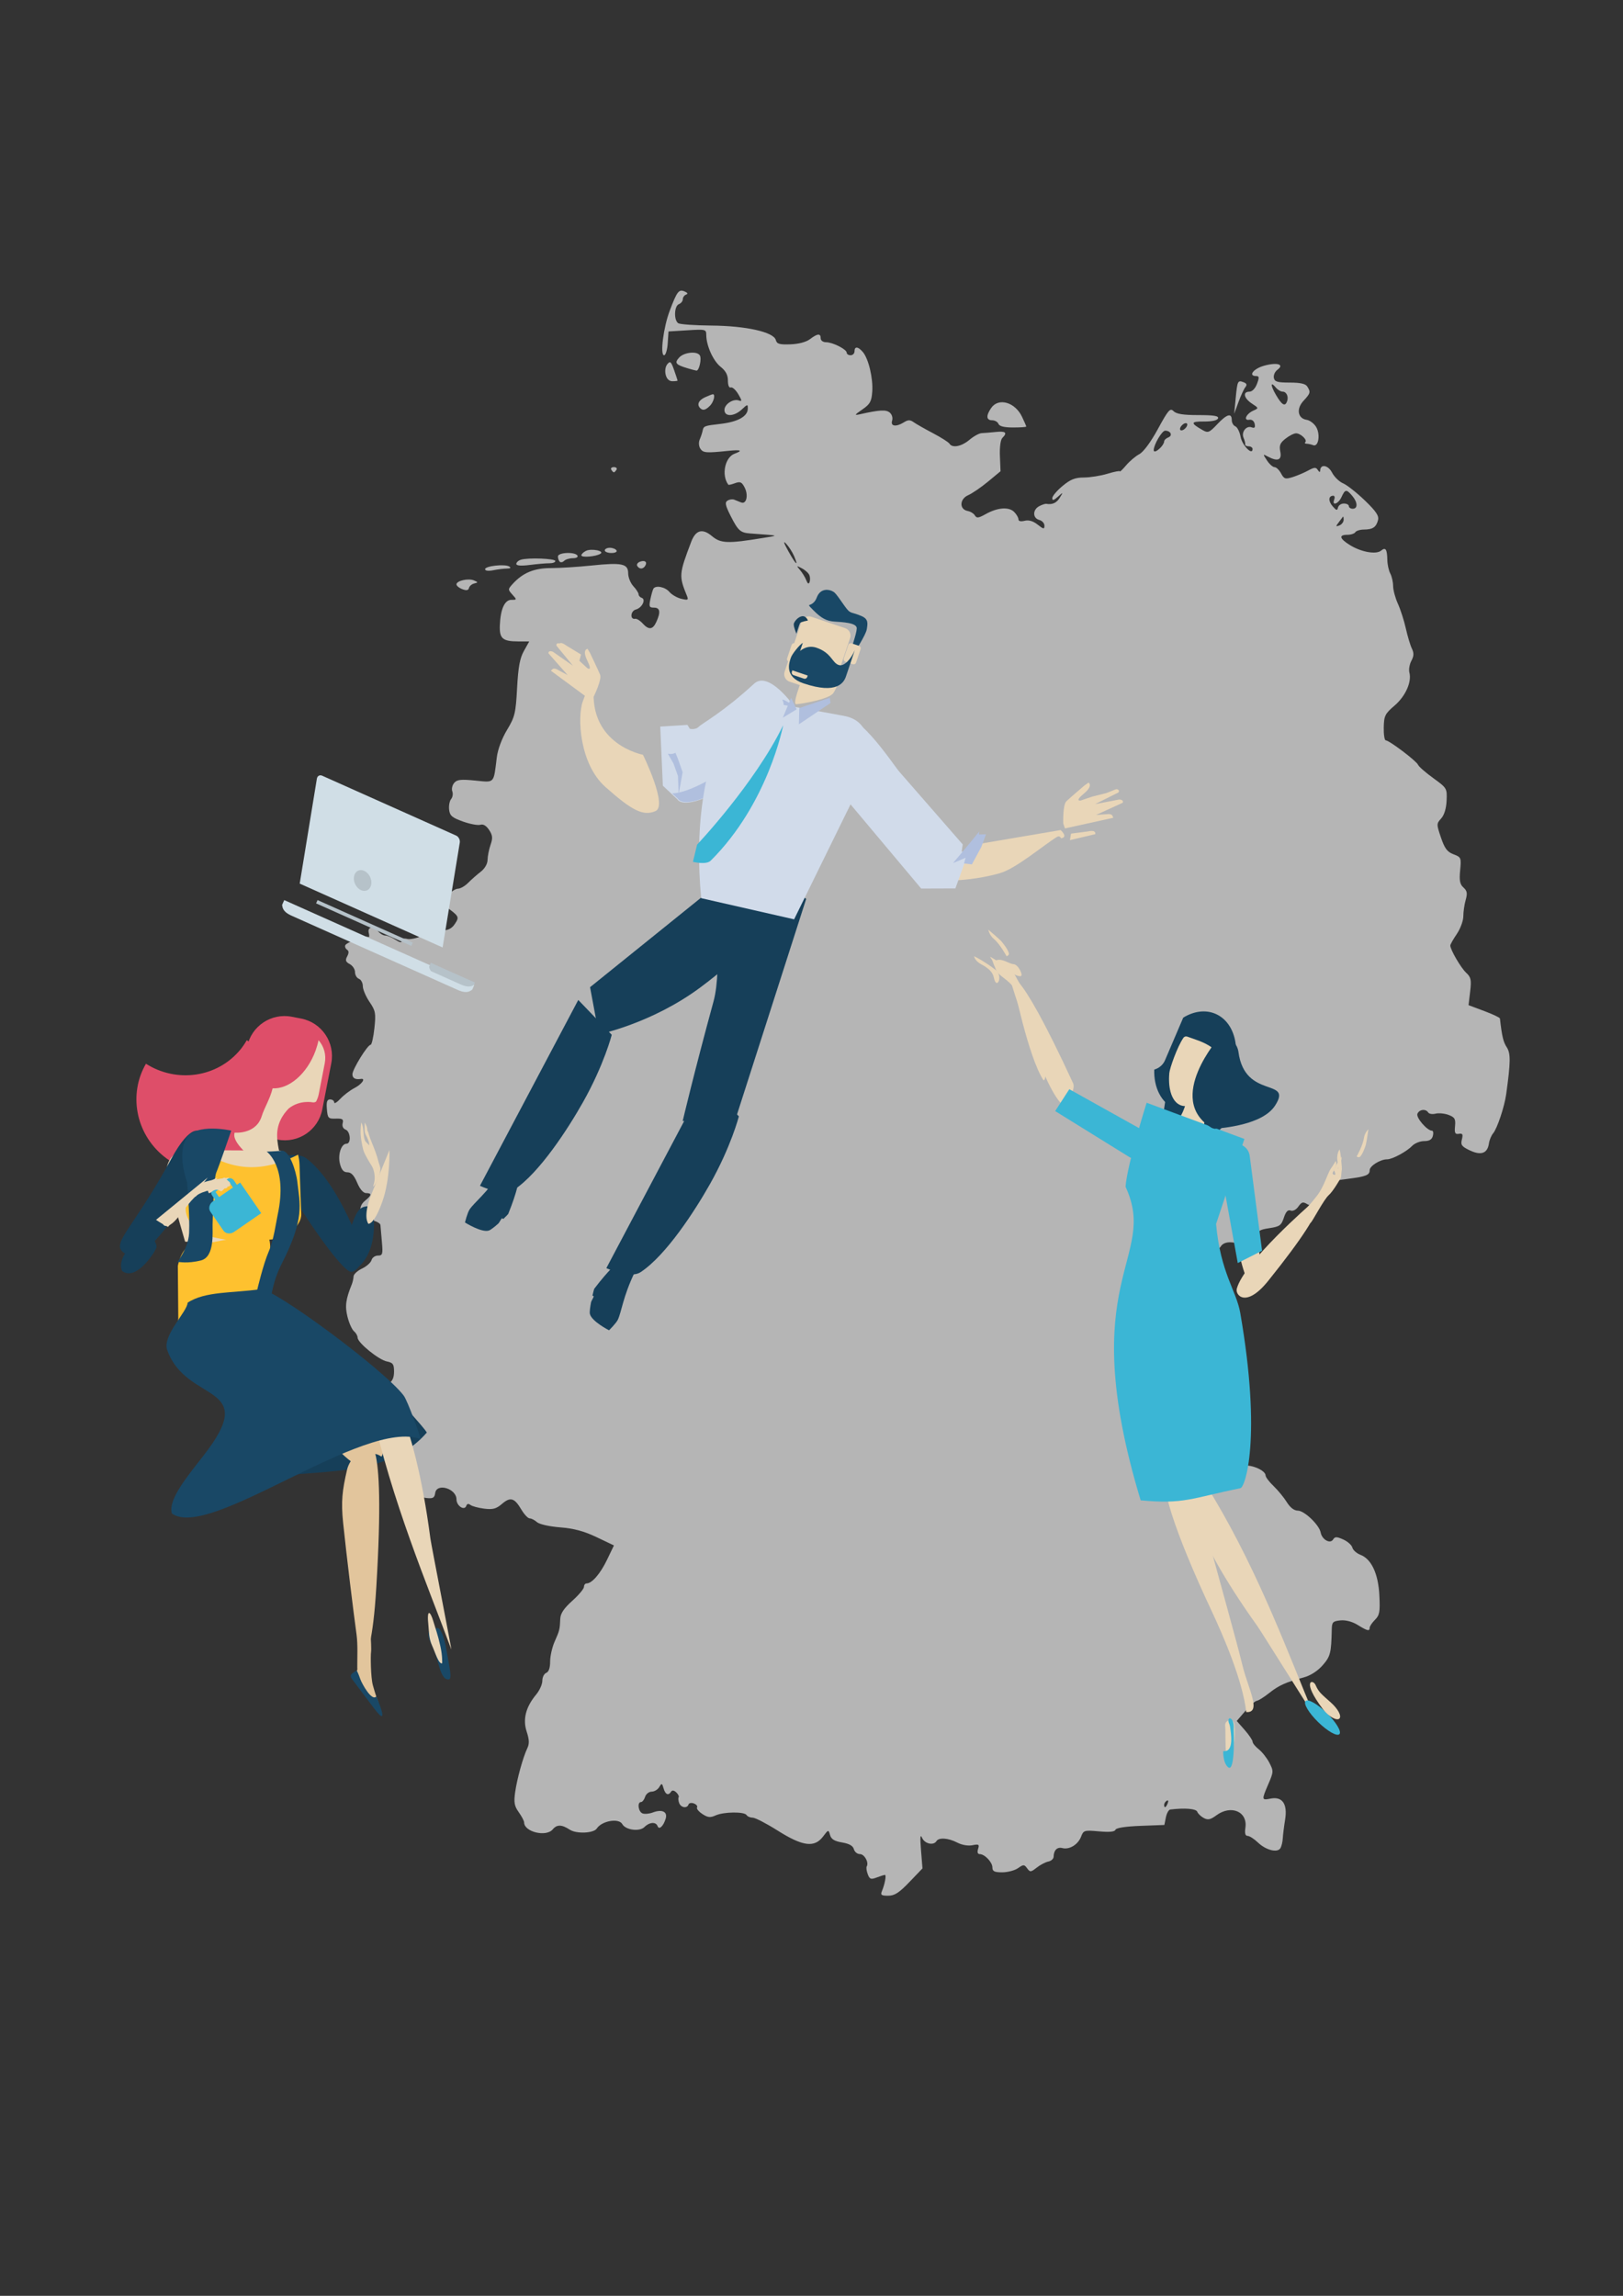 <?xml version="1.0" encoding="UTF-8" standalone="no"?>
<!-- Created with Inkscape (http://www.inkscape.org/) -->

<svg
   xmlns:dc="http://purl.org/dc/elements/1.1/"
   xmlns:cc="http://creativecommons.org/ns#"
   xmlns:rdf="http://www.w3.org/1999/02/22-rdf-syntax-ns#"
   xmlns:svg="http://www.w3.org/2000/svg"
   xmlns="http://www.w3.org/2000/svg"
   xmlns:sodipodi="http://sodipodi.sourceforge.net/DTD/sodipodi-0.dtd"
   xmlns:inkscape="http://www.inkscape.org/namespaces/inkscape"
   width="210mm"
   height="297mm"
   viewBox="0 0 210 297"
   version="1.1"
   id="svg16311"
   inkscape:version="0.92.3 (2405546, 2018-03-11)"
   sodipodi:docname="float-to-germany-ink.svg">
  <rect x="0" y="0" width="210" height="297" fill="#333333" stroke="none"/>
  <defs
     id="defs16305" />
  <sodipodi:namedview
     id="base"
     pagecolor="#ffffff"
     bordercolor="#666666"
     borderopacity="1.0"
     inkscape:pageopacity="0.0"
     inkscape:pageshadow="2"
     inkscape:zoom="0.35"
     inkscape:cx="-97.142857"
     inkscape:cy="560"
     inkscape:document-units="mm"
     inkscape:current-layer="layer1"
     showgrid="false"
     inkscape:window-width="1366"
     inkscape:window-height="723"
     inkscape:window-x="0"
     inkscape:window-y="20"
     inkscape:window-maximized="1" />
  <g
     inkscape:label="Layer 1"
     inkscape:groupmode="layer"
     id="layer1">
    <path
       style="fill:#ffffff;fill-opacity:0.634;stroke-width:0.337"
       d="m 114.11,244.653 c 0.375,-0.892 0.6,-2.104 0.391,-2.104 -0.102,0 -0.58,0.15 -1.061,0.333 -0.756,0.287 -0.915,0.23 -1.161,-0.421 -0.157,-0.415 -0.217,-0.869 -0.134,-1.009 0.305,-0.518 -0.294,-1.596 -0.886,-1.596 -0.336,0 -0.686,-0.287 -0.778,-0.637 -0.114,-0.435 -0.595,-0.709 -1.521,-0.866 -0.995,-0.168 -1.409,-0.423 -1.561,-0.962 -0.203,-0.721 -0.219,-0.718 -0.903,0.192 -1.109,1.476 -2.634,1.278 -5.858,-0.757 -1.466,-0.926 -2.928,-1.683 -3.249,-1.683 -0.321,0 -0.677,-0.151 -0.791,-0.337 -0.283,-0.458 -2.97,-0.426 -4.01,0.048 -0.683,0.311 -1.008,0.277 -1.71,-0.183 -0.476,-0.312 -0.786,-0.696 -0.689,-0.854 0.097,-0.158 -0.084,-0.387 -0.404,-0.509 -0.319,-0.123 -0.634,-0.063 -0.699,0.133 -0.181,0.542 -0.974,0.424 -1.206,-0.179 -0.113,-0.294 -0.145,-0.635 -0.071,-0.757 0.074,-0.122 -0.069,-0.41 -0.318,-0.64 -0.284,-0.263 -0.528,-0.294 -0.658,-0.084 -0.342,0.554 -0.749,0.377 -0.974,-0.424 -0.194,-0.691 -0.243,-0.706 -0.561,-0.168 -0.191,0.324 -0.633,0.589 -0.982,0.589 -0.349,0 -0.73,0.303 -0.848,0.673 -0.118,0.37 -0.355,0.673 -0.528,0.673 -0.519,0 -0.353,1.259 0.194,1.469 0.279,0.107 0.884,0.052 1.344,-0.123 1.181,-0.449 1.923,-0.092 1.655,0.797 -0.298,0.99 -0.856,1.505 -1.052,0.97 -0.214,-0.583 -1.051,-0.526 -1.692,0.115 -0.636,0.636 -2.44,0.401 -2.873,-0.374 -0.454,-0.811 -2.644,-0.43 -3.302,0.574 -0.405,0.617 -2.629,0.712 -3.489,0.149 -1.04,-0.682 -1.666,-0.694 -2.207,-0.043 -0.851,1.025 -3.703,0.334 -3.703,-0.898 0,-0.19 -0.312,-0.784 -0.694,-1.32 -0.57,-0.8 -0.654,-1.263 -0.469,-2.577 0.248,-1.758 1.019,-4.542 1.585,-5.722 0.267,-0.557 0.243,-1.112 -0.091,-2.124 -0.527,-1.598 -0.12,-3.186 1.231,-4.807 0.437,-0.523 0.794,-1.323 0.794,-1.778 0,-0.454 0.227,-0.914 0.505,-1.02 0.325,-0.125 0.505,-0.645 0.505,-1.463 0,-0.698 0.26,-1.856 0.579,-2.573 0.644,-1.452 0.674,-1.572 0.729,-2.948 0.028,-0.698 0.465,-1.355 1.554,-2.333 0.833,-0.749 1.515,-1.561 1.515,-1.806 0,-0.244 0.15,-0.444 0.333,-0.444 0.696,0 1.777,-1.247 2.644,-3.048 l 0.9,-1.87 -2.245,-1.071 c -1.626,-0.776 -2.925,-1.125 -4.715,-1.267 -1.414,-0.112 -2.697,-0.402 -3.002,-0.678 -0.293,-0.265 -0.715,-0.482 -0.938,-0.482 -0.223,0 -0.71,-0.517 -1.083,-1.148 -0.893,-1.514 -1.414,-1.663 -2.512,-0.72 -0.738,0.634 -1.174,0.749 -2.3,0.607 -0.764,-0.097 -1.564,-0.314 -1.777,-0.481 -0.245,-0.192 -0.439,-0.153 -0.525,0.106 -0.233,0.699 -1.275,0.026 -1.275,-0.824 0,-1.402 -2.563,-2.167 -2.754,-0.822 -0.088,0.623 -0.286,0.738 -1.113,0.648 -1.094,-0.119 -1.555,-0.583 -1.284,-1.291 0.095,-0.248 0.005,-0.451 -0.199,-0.451 -0.205,0 -0.373,-0.227 -0.373,-0.505 0,-0.278 -0.16,-0.505 -0.356,-0.505 -0.196,0 -0.276,-0.129 -0.179,-0.288 0.098,-0.158 -0.201,-0.643 -0.663,-1.078 -0.463,-0.435 -0.769,-0.979 -0.68,-1.21 0.226,-0.588 -0.74,-2.411 -1.491,-2.813 -0.344,-0.184 -0.953,-0.335 -1.353,-0.335 -0.682,0 -0.713,-0.108 -0.492,-1.767 0.129,-0.972 0.503,-2.07 0.83,-2.441 0.327,-0.37 0.533,-0.842 0.457,-1.047 -0.076,-0.206 0.246,-0.626 0.716,-0.934 0.633,-0.415 0.854,-0.851 0.854,-1.688 0,-0.961 -0.137,-1.156 -0.926,-1.315 -1.065,-0.215 -3.787,-2.429 -3.787,-3.08 0,-0.241 -0.21,-0.612 -0.468,-0.826 -0.257,-0.213 -0.634,-1.048 -0.837,-1.855 -0.351,-1.395 -0.237,-2.264 0.558,-4.235 0.112,-0.278 0.212,-0.732 0.223,-1.01 0.011,-0.278 0.502,-0.732 1.091,-1.01 0.59,-0.278 1.143,-0.77 1.231,-1.094 0.087,-0.324 0.46,-0.589 0.829,-0.589 0.603,0 0.655,-0.175 0.515,-1.767 -0.085,-0.972 -0.171,-1.955 -0.19,-2.183 -0.019,-0.229 -0.541,-0.511 -1.16,-0.627 -1.477,-0.277 -1.926,-1.633 -0.833,-2.518 0.878,-0.711 0.915,-0.982 0.135,-0.987 -0.367,-0.002 -0.802,-0.51 -1.153,-1.347 -0.397,-0.945 -0.768,-1.343 -1.253,-1.343 -0.493,0 -0.768,-0.308 -0.969,-1.082 -0.308,-1.189 0.154,-2.614 0.85,-2.618 0.619,-0.004 0.513,-1.578 -0.122,-1.822 -0.327,-0.126 -0.478,-0.456 -0.38,-0.831 0.134,-0.512 -0.024,-0.617 -0.888,-0.59 -0.977,0.03 -1.058,-0.055 -1.155,-1.225 -0.08,-0.96 0.02,-1.258 0.421,-1.258 0.289,0 0.525,0.174 0.525,0.386 0,0.212 0.358,0 0.795,-0.472 0.437,-0.472 1.271,-1.104 1.852,-1.404 0.934,-0.483 1.478,-1.269 0.804,-1.162 -0.713,0.113 -1.094,-0.096 -1.094,-0.599 0,-0.642 1.957,-3.817 2.352,-3.817 0.144,0 0.366,-0.964 0.492,-2.141 0.208,-1.946 0.151,-2.257 -0.634,-3.413 -0.475,-0.7 -0.863,-1.614 -0.863,-2.031 0,-0.417 -0.227,-0.846 -0.505,-0.952 -0.278,-0.107 -0.505,-0.496 -0.505,-0.866 0,-0.37 -0.305,-0.835 -0.678,-1.035 -0.538,-0.288 -0.607,-0.494 -0.336,-1.001 0.234,-0.438 0.23,-0.708 -0.013,-0.858 -0.195,-0.121 -0.304,-0.373 -0.242,-0.561 0.133,-0.4 2.626,-1.313 2.982,-1.093 0.134,0.083 0.164,-0.153 0.067,-0.523 -0.213,-0.814 0.62,-0.927 1.249,-0.169 0.23,0.278 0.633,0.505 0.895,0.505 0.262,0 0.849,0.245 1.305,0.544 0.587,0.385 0.83,0.423 0.83,0.129 0,-0.253 0.271,-0.344 0.695,-0.233 0.382,0.1 1.329,-0.106 2.104,-0.458 0.775,-0.352 1.884,-0.643 2.465,-0.647 0.749,-0.005 1.215,-0.251 1.605,-0.847 0.594,-0.906 0.549,-0.986 -1.252,-2.28 -0.58,-0.417 -0.568,-0.484 0.236,-1.353 0.466,-0.503 1.102,-0.914 1.414,-0.914 0.312,0 0.904,-0.341 1.315,-0.757 0.412,-0.417 1.142,-1.06 1.622,-1.431 0.531,-0.409 0.879,-1.017 0.889,-1.549 0.009,-0.482 0.183,-1.355 0.387,-1.941 0.303,-0.869 0.268,-1.223 -0.187,-1.918 -0.361,-0.552 -0.761,-0.788 -1.131,-0.671 -0.315,0.1 -1.329,-0.088 -2.254,-0.418 -1.408,-0.502 -1.699,-0.751 -1.79,-1.532 -0.06,-0.513 0.057,-1.131 0.258,-1.374 0.202,-0.243 0.271,-0.69 0.155,-0.994 -0.116,-0.304 -0.011,-0.794 0.234,-1.089 0.365,-0.439 0.859,-0.496 2.72,-0.313 2.568,0.253 2.375,0.46 2.804,-3.013 0.125,-1.012 0.651,-2.422 1.32,-3.535 1.018,-1.696 1.128,-2.152 1.304,-5.422 0.146,-2.715 0.357,-3.864 0.881,-4.797 l 0.689,-1.227 -1.425,-0.005 c -2.027,-0.007 -2.446,-0.375 -2.377,-2.087 0.084,-2.109 0.624,-3.294 1.501,-3.294 0.712,0 0.716,-0.02 0.124,-0.673 -0.588,-0.65 -0.588,-0.697 0.01,-1.357 1.323,-1.462 2.786,-2.074 4.964,-2.076 1.153,-0.001 3.514,-0.15 5.247,-0.331 3.958,-0.414 4.76,-0.243 4.76,1.014 0,0.517 0.303,1.265 0.673,1.663 0.37,0.397 0.673,0.868 0.673,1.045 0,0.177 0.179,0.382 0.397,0.455 0.595,0.198 0.046,1.305 -0.752,1.514 -0.7,0.183 -0.782,1.337 -0.086,1.2 0.198,-0.039 0.629,0.226 0.958,0.589 0.803,0.888 1.317,0.831 1.785,-0.198 0.576,-1.264 0.479,-1.836 -0.309,-1.836 -0.613,0 -0.671,-0.135 -0.465,-1.094 0.129,-0.602 0.302,-1.208 0.383,-1.347 0.287,-0.488 1.522,-0.246 2.075,0.406 0.307,0.362 1,0.764 1.54,0.892 0.87,0.207 0.952,0.161 0.721,-0.406 -1.041,-2.559 -1.023,-2.785 0.56,-6.964 0.582,-1.536 1.456,-1.776 2.691,-0.736 1.134,0.955 2.062,0.986 6.662,0.225 2.046,-0.339 2.223,-0.28 -1.717,-0.571 -1.268,-0.094 -1.565,-0.359 -2.526,-2.256 -0.693,-1.367 -0.775,-1.763 -0.414,-1.992 0.247,-0.158 0.639,-0.213 0.871,-0.122 0.231,0.091 0.634,0.251 0.895,0.357 0.687,0.279 0.968,-0.941 0.448,-1.944 -0.365,-0.703 -0.57,-0.794 -1.234,-0.549 -0.438,0.162 -0.828,0.253 -0.866,0.203 -0.924,-1.21 -0.457,-3.548 0.802,-4.014 1.136,-0.42 0.834,-0.544 -0.887,-0.364 -2.798,0.292 -3.189,0.259 -3.546,-0.296 -0.199,-0.311 -0.232,-0.815 -0.076,-1.178 0.15,-0.349 0.314,-0.838 0.365,-1.087 0.137,-0.669 0.178,-0.686 2.348,-0.937 2.217,-0.257 3.491,-0.966 3.507,-1.952 0.01,-0.614 -0.03,-0.61 -0.769,0.084 -1,0.939 -2.251,0.979 -2.251,0.071 0,-0.757 1.158,-1.503 1.894,-1.22 0.395,0.152 0.374,-0.015 -0.103,-0.822 -0.329,-0.557 -0.766,-0.948 -0.97,-0.869 -0.222,0.085 -0.372,-0.273 -0.372,-0.889 0,-0.728 -0.279,-1.254 -0.947,-1.787 -0.962,-0.767 -1.844,-2.723 -1.853,-4.109 -0.005,-0.738 -0.089,-0.759 -2.446,-0.612 l -2.441,0.152 -0.103,1.538 c -0.056,0.846 -0.267,1.538 -0.469,1.538 -0.544,0 -0.086,-3.613 0.732,-5.77 0.947,-2.497 1.172,-2.791 1.909,-2.487 0.412,0.17 0.481,0.31 0.202,0.414 -0.231,0.086 -0.421,0.356 -0.421,0.598 0,0.242 -0.227,0.528 -0.505,0.635 -0.615,0.236 -0.678,2.083 -0.084,2.467 0.231,0.15 2.163,0.287 4.292,0.304 4.483,0.037 8.062,0.841 8.332,1.871 0.133,0.51 0.465,0.608 1.89,0.557 1.068,-0.038 2.035,-0.295 2.531,-0.672 0.977,-0.742 1.385,-0.773 1.385,-0.105 0,0.285 0.301,0.505 0.69,0.505 0.865,0 2.676,0.917 2.676,1.355 0,0.18 0.227,0.328 0.505,0.328 0.278,0 0.505,-0.227 0.505,-0.505 0,-0.674 0.454,-0.638 1.075,0.084 0.737,0.858 1.344,3.411 1.22,5.133 -0.091,1.272 -0.282,1.614 -1.285,2.305 -1.02,0.703 -1.066,0.786 -0.337,0.623 2.583,-0.578 3.4,-0.626 3.883,-0.225 0.293,0.243 0.425,0.688 0.31,1.048 -0.236,0.743 0.515,0.845 1.536,0.207 0.532,-0.332 0.791,-0.333 1.258,-0.003 0.323,0.229 1.448,0.868 2.499,1.421 1.051,0.553 2.007,1.16 2.124,1.349 0.371,0.601 1.556,0.373 2.591,-0.497 0.55,-0.463 1.254,-0.85 1.563,-0.861 0.31,-0.011 1.131,-0.079 1.826,-0.152 1.303,-0.137 1.552,0.084 0.867,0.769 -0.234,0.233 -0.363,1.198 -0.316,2.353 l 0.08,1.958 -1.62,1.342 c -0.891,0.738 -2.047,1.528 -2.569,1.757 -1.124,0.492 -1.164,1.837 -0.061,2.042 0.37,0.069 0.792,0.33 0.936,0.581 0.215,0.372 0.469,0.34 1.388,-0.176 1.527,-0.858 2.999,-0.972 3.685,-0.286 0.306,0.306 0.556,0.735 0.556,0.953 0,0.25 0.296,0.323 0.801,0.196 0.534,-0.134 1.095,0.03 1.683,0.493 0.77,0.606 0.882,0.623 0.882,0.133 0,-0.309 -0.303,-0.64 -0.673,-0.737 -0.863,-0.226 -0.871,-1.315 -0.014,-1.773 0.363,-0.194 0.779,-0.333 0.926,-0.309 0.788,0.132 1.331,-0.115 1.748,-0.793 0.464,-0.755 0.463,-0.755 -0.256,-0.116 -0.537,0.478 -0.719,0.521 -0.715,0.168 0.003,-0.26 0.599,-0.965 1.324,-1.567 1.035,-0.86 1.629,-1.095 2.771,-1.098 0.799,-0.002 2.173,-0.222 3.052,-0.489 0.879,-0.267 1.599,-0.405 1.599,-0.307 0,0.098 0.364,-0.255 0.809,-0.783 0.445,-0.529 1.211,-1.176 1.702,-1.439 0.546,-0.292 1.485,-1.564 2.415,-3.27 1.35,-2.477 1.579,-2.736 2.025,-2.289 0.362,0.362 1.256,0.503 3.2,0.503 2.011,0 2.66,0.107 2.552,0.421 -0.091,0.264 -0.775,0.416 -1.831,0.409 -1.74,-0.012 -1.77,0.198 -0.158,1.117 0.686,0.391 0.862,0.32 1.878,-0.757 1.248,-1.324 1.883,-1.51 1.883,-0.552 0,0.35 0.208,0.717 0.462,0.815 0.254,0.098 0.564,0.718 0.688,1.378 0.206,1.096 1.543,2.446 1.543,1.558 0,-0.192 -0.227,-0.348 -0.505,-0.348 -0.278,0 -0.481,-0.114 -0.452,-0.252 0.029,-0.139 -0.063,-0.52 -0.206,-0.846 -0.326,-0.745 0.357,-1.624 1.053,-1.357 0.371,0.142 0.478,0.02 0.384,-0.441 -0.078,-0.38 -0.362,-0.599 -0.702,-0.541 -0.8,0.137 -0.401,-0.767 0.52,-1.178 0.721,-0.322 0.719,-0.329 -0.188,-0.923 -1.037,-0.68 -1.212,-1.531 -0.315,-1.531 0.357,0 0.754,-0.409 0.981,-1.01 0.312,-0.826 0.294,-1.01 -0.095,-1.01 -1.09,0 -0.371,-0.952 1.013,-1.339 1.691,-0.473 2.684,-0.173 1.731,0.523 -0.322,0.235 -0.531,0.705 -0.465,1.043 0.1,0.51 0.451,0.615 2.062,0.615 1.359,0 2.037,0.151 2.26,0.505 0.46,0.727 0.42,0.877 -0.491,1.861 -0.953,1.029 -0.744,2.278 0.411,2.451 0.382,0.057 0.918,0.445 1.191,0.861 0.619,0.944 0.368,2.695 -0.347,2.42 -0.269,-0.103 -0.654,-0.188 -0.855,-0.188 -0.201,0 -0.271,-0.094 -0.157,-0.208 0.288,-0.288 -0.613,-1.138 -1.205,-1.138 -0.266,0 -0.878,0.31 -1.359,0.689 -0.707,0.556 -0.837,0.88 -0.677,1.683 0.22,1.099 -0.337,1.317 -1.614,0.633 -0.656,-0.351 -0.659,-0.336 -0.107,0.505 0.312,0.476 0.752,0.866 0.977,0.866 0.225,0 0.604,0.365 0.843,0.81 0.386,0.721 0.55,0.774 1.488,0.481 0.58,-0.181 1.488,-0.564 2.018,-0.852 0.81,-0.439 1.011,-0.449 1.257,-0.061 0.176,0.278 0.295,0.309 0.298,0.078 0.012,-0.9 1.026,-0.739 1.534,0.243 0.288,0.557 0.933,1.185 1.433,1.396 0.5,0.211 1.762,1.204 2.805,2.207 1.464,1.409 1.854,1.989 1.713,2.548 -0.231,0.916 -0.68,1.217 -1.821,1.224 -0.498,0.003 -1,0.157 -1.114,0.342 -0.114,0.185 -0.578,0.337 -1.03,0.337 -1.15,0 -1.023,0.494 0.343,1.338 1.457,0.9 3.381,1.24 4.021,0.709 0.583,-0.484 0.779,-0.189 0.807,1.214 0.012,0.59 0.183,1.376 0.381,1.745 0.198,0.37 0.363,1.099 0.367,1.62 0.004,0.521 0.283,1.555 0.62,2.296 0.337,0.742 0.799,2.181 1.027,3.198 0.228,1.017 0.58,2.191 0.784,2.607 0.278,0.569 0.26,0.961 -0.069,1.577 -0.241,0.451 -0.357,1.132 -0.257,1.515 0.321,1.226 -0.505,3.065 -1.921,4.277 -1.235,1.057 -1.364,1.319 -1.396,2.831 -0.019,0.916 0.099,1.666 0.263,1.666 0.446,0 3.989,2.682 4.171,3.157 0.087,0.227 0.971,1.002 1.964,1.721 1.779,1.289 1.804,1.331 1.733,2.919 -0.046,1.02 -0.304,1.866 -0.703,2.307 -0.611,0.675 -0.612,0.751 -0.026,2.473 0.48,1.413 0.812,1.855 1.624,2.161 0.984,0.371 1.014,0.444 0.858,2.074 -0.127,1.327 -0.035,1.804 0.43,2.225 0.475,0.43 0.532,0.749 0.287,1.604 -0.168,0.587 -0.306,1.54 -0.306,2.117 0,0.577 -0.379,1.607 -0.842,2.289 -0.463,0.682 -0.842,1.353 -0.842,1.491 0,0.54 1.362,2.882 2.049,3.522 0.628,0.585 0.697,0.913 0.518,2.436 l -0.207,1.76 2.018,0.755 c 1.11,0.415 2.029,0.85 2.042,0.966 0.262,2.312 0.434,3.036 0.879,3.717 0.523,0.799 0.51,1.914 -0.07,6.089 -0.226,1.624 -1.166,4.439 -1.687,5.05 -0.237,0.278 -0.483,0.868 -0.546,1.312 -0.183,1.285 -1.014,1.59 -2.46,0.904 -1.068,-0.507 -1.217,-0.711 -1.039,-1.421 0.168,-0.668 0.092,-0.81 -0.392,-0.728 -0.49,0.083 -0.58,-0.099 -0.494,-0.993 0.09,-0.931 -0.034,-1.147 -0.828,-1.449 -0.514,-0.195 -1.272,-0.27 -1.684,-0.167 -0.412,0.104 -0.844,0.036 -0.959,-0.15 -0.317,-0.512 -1.175,-0.404 -1.397,0.176 -0.191,0.497 1.266,2.179 1.887,2.179 0.158,0 0.209,0.303 0.112,0.673 -0.124,0.474 -0.459,0.673 -1.134,0.673 -0.527,0 -1.229,0.284 -1.56,0.63 -0.698,0.731 -2.55,1.726 -3.212,1.726 -0.894,0 -2.267,0.852 -2.269,1.408 -0.003,0.639 -0.458,0.817 -2.864,1.126 -2.55,0.327 -2.798,0.449 -3.025,1.486 -0.312,1.419 -1.383,2.286 -2.197,1.778 -0.535,-0.334 -0.722,-0.283 -1.138,0.312 -0.292,0.417 -0.708,0.631 -1.004,0.517 -0.355,-0.136 -0.617,0.142 -0.877,0.93 -0.327,0.992 -0.547,1.15 -1.872,1.349 -1.28,0.192 -1.501,0.34 -1.501,1.005 0,1.259 -0.803,1.703 -2.104,1.163 -1.269,-0.527 -2.326,-0.435 -2.71,0.238 -0.161,0.282 -0.814,0.472 -1.621,0.472 -1.503,0 -2.654,0.481 -2.654,1.109 0,0.227 -0.279,0.587 -0.621,0.8 -0.786,0.491 -1.736,2.468 -1.736,3.612 0,1.136 -0.867,1.155 -1.15,0.025 -0.117,-0.468 -0.486,-1.123 -0.82,-1.456 -0.333,-0.333 -0.704,-0.86 -0.822,-1.17 -0.338,-0.881 -0.82,-0.663 -0.982,0.446 -0.115,0.782 0.028,1.125 0.635,1.523 0.547,0.358 0.786,0.841 0.794,1.599 0.014,1.387 1.106,2.635 3.321,3.793 1.091,0.57 1.718,1.118 1.718,1.5 0,0.331 0.227,0.689 0.505,0.796 0.643,0.247 0.648,1.243 0.011,2.086 -0.272,0.359 -0.499,0.913 -0.505,1.231 -0.006,0.318 -0.316,0.74 -0.688,0.94 -0.554,0.296 -0.612,0.486 -0.316,1.038 0.199,0.372 0.731,0.844 1.183,1.05 0.53,0.241 0.821,0.653 0.821,1.162 0,0.433 0.139,0.788 0.31,0.788 0.17,0 0.412,0.465 0.537,1.033 0.125,0.568 0.44,1.114 0.7,1.214 0.26,0.1 0.473,0.533 0.473,0.963 0,0.779 0.785,1.84 1.362,1.84 0.167,0 0.547,0.47 0.844,1.044 0.469,0.908 0.68,1.023 1.608,0.881 1.12,-0.171 2.919,0.619 2.919,1.282 0,0.203 0.465,0.814 1.034,1.358 0.568,0.544 1.338,1.481 1.711,2.083 0.435,0.703 0.945,1.094 1.425,1.094 0.841,0 2.774,1.85 2.952,2.825 0.167,0.915 1.227,1.521 1.604,0.917 0.245,-0.393 0.45,-0.395 1.317,-0.011 0.565,0.25 1.097,0.723 1.182,1.05 0.086,0.328 0.553,0.747 1.038,0.931 1.432,0.544 2.318,2.442 2.457,5.261 0.105,2.127 0.028,2.556 -0.567,3.15 -0.378,0.378 -0.688,0.839 -0.688,1.025 0,0.488 -0.289,0.421 -1.55,-0.359 -0.697,-0.431 -1.544,-0.655 -2.228,-0.589 -0.972,0.093 -1.105,0.226 -1.124,1.116 -0.065,3.115 -0.172,3.54 -1.188,4.697 -0.649,0.739 -1.569,1.329 -2.441,1.564 -2.365,0.64 -3.225,1.029 -4.486,2.031 -0.668,0.531 -1.382,0.977 -1.588,0.993 -0.206,0.016 -0.873,0.609 -1.483,1.319 l -1.108,1.29 1.024,1.166 c 0.563,0.641 1.024,1.325 1.024,1.518 0,0.194 0.358,0.634 0.796,0.978 0.438,0.344 1.056,1.128 1.373,1.742 0.554,1.071 0.549,1.182 -0.123,2.743 -0.895,2.08 -0.888,2.129 0.272,1.897 1.53,-0.306 2.219,0.684 1.891,2.713 -0.143,0.883 -0.28,1.984 -0.304,2.447 -0.024,0.463 -0.165,1.032 -0.313,1.265 -0.394,0.62 -1.876,0.239 -2.906,-0.747 -0.49,-0.47 -1.09,-0.854 -1.332,-0.854 -0.303,0 -0.392,-0.332 -0.285,-1.061 0.306,-2.083 -1.856,-3.003 -3.756,-1.599 -0.758,0.561 -1.095,0.632 -1.63,0.346 -0.371,-0.198 -0.752,-0.564 -0.847,-0.812 -0.151,-0.394 -1.599,-0.513 -3.483,-0.286 -0.208,0.025 -0.467,0.485 -0.574,1.021 l -0.195,0.976 -3.101,0.118 c -1.943,0.074 -3.149,0.263 -3.23,0.506 -0.087,0.262 -0.774,0.329 -2.123,0.207 -1.905,-0.173 -2.008,-0.142 -2.323,0.686 -0.388,1.022 -1.516,1.71 -2.416,1.475 -0.669,-0.175 -1.12,0.266 -1.135,1.111 -0.005,0.275 -0.311,0.558 -0.681,0.63 -0.369,0.072 -1.046,0.425 -1.504,0.785 -0.77,0.606 -0.862,0.613 -1.242,0.093 -0.378,-0.516 -0.471,-0.518 -1.18,-0.022 -0.424,0.297 -1.342,0.539 -2.042,0.539 -1.012,0 -1.272,-0.127 -1.272,-0.621 0,-0.687 -0.996,-1.735 -1.648,-1.735 -0.263,0 -0.339,-0.247 -0.205,-0.669 0.186,-0.585 0.093,-0.645 -0.735,-0.48 -0.556,0.111 -1.364,-0.029 -1.957,-0.339 -1.151,-0.601 -2.387,-0.691 -2.693,-0.195 -0.378,0.611 -1.53,0.351 -1.863,-0.421 -0.233,-0.539 -0.272,-0.078 -0.137,1.599 l 0.19,2.356 -1.696,1.767 c -1.338,1.394 -1.918,1.767 -2.749,1.767 -0.873,0 -1.011,-0.101 -0.806,-0.589 z m 36.983,-11.379 c 0.115,-0.3 0.059,-0.435 -0.132,-0.317 -0.183,0.113 -0.333,0.348 -0.333,0.522 0,0.484 0.241,0.378 0.465,-0.206 z M 104.727,74.41 c -0.1,-0.26 -0.53,-0.655 -0.958,-0.879 -0.739,-0.388 -0.751,-0.377 -0.238,0.23 0.296,0.351 0.654,0.941 0.797,1.311 0.171,0.444 0.314,0.526 0.42,0.241 0.088,-0.238 0.079,-0.644 -0.02,-0.904 z m -1.971,-2.452 c -0.215,-0.509 -0.674,-1.229 -1.02,-1.599 -0.431,-0.461 -0.349,-0.168 0.258,0.926 0.982,1.768 1.368,2.109 0.762,0.673 z m 71.099,-4.721 c 0,-0.289 -0.043,-0.462 -0.095,-0.385 -0.052,0.077 -0.301,0.409 -0.553,0.737 -0.398,0.52 -0.386,0.569 0.095,0.385 0.304,-0.117 0.553,-0.448 0.553,-0.737 z m 0.025,-2.096 c 0.357,0 0.649,0.151 0.649,0.337 0,0.185 0.227,0.337 0.505,0.337 0.677,0 0.639,-0.845 -0.075,-1.679 -0.748,-0.873 -0.915,-0.853 -1.379,0.164 -0.405,0.89 -1.281,1.2 -0.949,0.337 0.107,-0.278 0.056,-0.505 -0.112,-0.505 -0.631,0 -0.683,0.666 -0.104,1.346 0.49,0.575 0.619,0.609 0.708,0.184 0.06,-0.286 0.401,-0.52 0.757,-0.52 z m -23.734,-7.214 c 0.265,-0.264 0.481,-0.627 0.481,-0.806 0,-0.179 0.237,-0.416 0.526,-0.527 0.619,-0.238 0.331,-0.88 -0.395,-0.88 -0.409,0 -1.478,1.819 -1.478,2.514 0,0.32 0.374,0.19 0.866,-0.302 z m 3.448,-2.864 c 0.084,-0.252 -0.042,-0.379 -0.295,-0.295 -0.243,0.081 -0.508,0.346 -0.589,0.589 -0.084,0.252 0.042,0.379 0.295,0.295 0.243,-0.081 0.508,-0.346 0.589,-0.589 z m 12.938,-3.135 c 0.225,-0.612 -0.071,-1.262 -0.575,-1.262 -0.24,0 -0.627,-0.231 -0.862,-0.513 -0.739,-0.891 -0.723,-0.295 0.026,0.976 0.755,1.279 1.151,1.504 1.41,0.8 z M 59.82,76.22 c -0.417,-0.156 -0.757,-0.438 -0.757,-0.625 0,-0.472 1.554,-0.819 2.272,-0.506 0.544,0.237 0.546,0.267 0.021,0.394 -0.313,0.075 -0.616,0.336 -0.673,0.58 -0.074,0.313 -0.328,0.359 -0.862,0.158 z m 2.946,-2.585 c 0,-0.42 2.566,-0.703 3.129,-0.345 0.261,0.166 0.151,0.26 -0.31,0.263 -0.393,0.003 -1.189,0.1 -1.767,0.216 -0.628,0.126 -1.052,0.072 -1.052,-0.133 z m 19.692,-0.416 c -0.115,-0.186 0.034,-0.432 0.331,-0.547 0.645,-0.247 1.004,0.025 0.694,0.527 -0.28,0.452 -0.752,0.462 -1.025,0.02 z m -15.652,-0.269 c 0,-0.196 0.265,-0.439 0.589,-0.54 0.941,-0.292 4.46,-0.159 4.46,0.169 0,0.164 -0.341,0.294 -0.757,0.289 -0.417,-0.005 -1.553,0.092 -2.525,0.215 -1.161,0.147 -1.767,0.101 -1.767,-0.133 z m 5.616,-0.284 c -0.127,-0.127 -0.23,-0.432 -0.23,-0.679 0,-0.532 2.205,-0.63 2.525,-0.112 0.116,0.188 -0.142,0.337 -0.586,0.337 -0.437,0 -0.948,0.154 -1.136,0.342 -0.188,0.188 -0.446,0.239 -0.572,0.112 z m 2.8,-0.823 c 0,-0.154 0.265,-0.414 0.589,-0.576 0.694,-0.348 2.47,0.006 1.875,0.374 -0.594,0.367 -2.464,0.521 -2.464,0.202 z m 3.03,-0.641 c 0,-0.185 0.294,-0.337 0.653,-0.337 0.359,0 0.747,0.151 0.861,0.337 0.118,0.191 -0.165,0.337 -0.653,0.337 -0.474,0 -0.861,-0.151 -0.861,-0.337 z m 0.842,-10.436 c -0.114,-0.185 0.037,-0.337 0.337,-0.337 0.3,0 0.451,0.151 0.337,0.337 -0.114,0.185 -0.266,0.337 -0.337,0.337 -0.071,0 -0.222,-0.151 -0.337,-0.337 z m 50.097,-5.93 c -0.098,-0.256 -0.466,-0.466 -0.816,-0.466 -0.774,0 -0.816,-0.604 -0.113,-1.608 0.945,-1.349 3.077,-0.734 3.974,1.147 0.303,0.636 0.552,1.21 0.552,1.275 0,0.065 -0.769,0.118 -1.709,0.118 -1.145,0 -1.768,-0.154 -1.888,-0.466 z m 30.693,-3.31 c 0.218,-2.271 0.267,-2.37 1.036,-2.075 0.394,0.151 0.458,0.336 0.219,0.631 -0.186,0.229 -0.588,1.098 -0.893,1.932 l -0.554,1.515 z M 90.594,52.798 c -0.457,-0.457 -0.201,-1.025 0.633,-1.405 0.472,-0.215 0.926,-0.391 1.01,-0.391 0.362,0 0.108,1.007 -0.377,1.491 -0.573,0.573 -0.916,0.655 -1.266,0.305 z m -4.464,-4.325 c -0.124,-0.493 -0.034,-1.061 0.217,-1.363 0.37,-0.445 0.49,-0.34 0.874,0.762 0.245,0.703 0.448,1.316 0.45,1.363 0.003,0.046 -0.295,0.084 -0.662,0.084 -0.431,0 -0.742,-0.299 -0.879,-0.846 z m 2.835,-0.83 c -1.554,-0.469 -1.724,-0.686 -1.09,-1.387 0.622,-0.688 2.314,-0.867 2.675,-0.284 0.264,0.427 -0.09,2.013 -0.439,1.972 -0.135,-0.016 -0.651,-0.151 -1.145,-0.3 z"
       id="path14099"
       inkscape:connector-curvature="0"
       sodipodi:nodetypes="cscscsccsccsccccccccccccscscccccccccscccccscscccssccccsscccccscccsssccccsccccscssccccssccccccsccccscsscccssscssscccccccscscsscccscccccccccccscccccccssccsscsccccsscccccssscccsccccsccccsccscccscccccscccsccccccssssscccccccccccccsccccccsssscscscccccccsccccsccccsscsscccccccssscscscccccscsccccscccccccscccscccccsscccccsccccscsccscsccccccscccccsccccscscscsccccscsccsscssccccccsccccccssccssccscsscccccscscsscccccccsccccscccscccccscccccccccccsssccccccccsccccsccccccccccccssccsssscccsccscscsscccccccsccccsccccscccscccccscsccscscsscsccssscsssscsscsccsscsccccsscscsccccscccccc" />
    <g
       id="g15658"
       transform="matrix(0.211,0,0,-0.211,615.159,135.313)">
      <g
         id="g3536-8"
         transform="matrix(0.117,0,0,0.117,-4064.919,-1949.913)">
        <path
           d="m 16252.1,12951 c 0,0 -4,19.6 -4.5,71.9 -0.3,30.6 -0.2,66.2 -1.6,80.8 -3.3,31.1 40.2,38.8 47,12.5 7,-26.3 4.7,-150.6 -22.4,-161.8 -10.6,-4.4 -21.3,-6.5 -18.5,-3.4"
           style="fill:#e9d6b8;fill-opacity:1;fill-rule:nonzero;stroke:none"
           id="path3538-5"
           inkscape:connector-curvature="0" />
      </g>
      <g
         id="g3540-0"
         transform="matrix(0.117,0,0,0.117,-4064.919,-1949.913)">
        <path
           d="m 16236,12971 c 58.3,-7.8 39.8,94.8 36.3,122.3 -3.2,26.3 -11,23.6 -8.5,42.5 2.1,15.9 30.5,6.1 27.3,-50.3 0,0 8.9,-231.3 -29.8,-199.2 -28.1,23.6 -26,84.8 -25.3,84.7"
           style="fill:#3bb6d5;fill-opacity:1;fill-rule:nonzero;stroke:none"
           id="path3542-9"
           inkscape:connector-curvature="0" />
      </g>
      <g
         id="g3544-6"
         transform="matrix(0.118,0,0,0.118,-4064.919,-1949.913)">
        <path
           d="m 15806.5,14311.4 c 15.6,12.2 80.5,-45.2 111.3,-99 60.7,-105.6 80,-165.6 112.6,-286 51.8,-190.9 137,-493.7 168.5,-623 28.5,-116.7 101.1,-245.7 18.7,-239.7 -17.5,162.6 -120.4,399.1 -178.5,522.7 -198.3,422.4 -280.8,687.4 -232.6,725"
           style="fill:#e9d6b8;fill-opacity:1;fill-rule:nonzero;stroke:none"
           id="path3546-3"
           inkscape:connector-curvature="0" />
      </g>
      <g
         id="g3548-8"
         transform="matrix(0.12,0,0,0.12,-4064.919,-1949.913)">
        <path
           d="m 15782,13940.5 c -15.9,26.8 -31.9,53.2 -47.7,79 -34.7,33.7 -60.1,48.9 -72.7,41 -47.2,-30.2 -12.3,-279.4 343.2,-775.8 17.9,-25 295.2,-469.1 290.3,-457.5 -127.1,303 -276.4,715 -513.1,1113.3"
           style="fill:#e9d6b8;fill-opacity:1;fill-rule:nonzero;stroke:none"
           id="path3550-5"
           inkscape:connector-curvature="0" />
      </g>
      <g
         id="g3552-6"
         transform="matrix(0.121,0,0,0.121,-4064.919,-1949.913)">
        <path
           d="m 16179.9,12689.2 c 47.4,-46.4 95.7,-73.8 107.9,-61.3 12.2,12.5 -16.2,60.2 -63.5,106.6 -47.3,46.3 -95.6,73.7 -107.9,61.2 -12.2,-12.5 16.2,-60.2 63.5,-106.5"
           style="fill:#3bb6d5;fill-opacity:1;fill-rule:nonzero;stroke:none"
           id="path3554-1"
           inkscape:connector-curvature="0" />
      </g>
      <g
         id="g3556-1"
         transform="matrix(0.121,0,0,0.121,-4064.919,-1949.913)">
        <path
           d="m 16204.4,12754.5 c 29.8,-38.9 71.1,-60.2 83.4,-47.6 12.2,12.5 -6.4,48.3 -42.9,81 -46.2,41.4 -62.1,52.2 -77.4,88.1 -14.3,33.6 -74.5,25.1 36.9,-121.5"
           style="fill:#e9d6b8;fill-opacity:1;fill-rule:nonzero;stroke:none"
           id="path3558-5"
           inkscape:connector-curvature="0" />
      </g>
      <g
         id="g3560-9"
         transform="matrix(0.121,0,0,0.121,-4064.919,-1949.913)">
        <path
           d="m 15404,16042.6 92.3,215.9 c 52.7,32.4 111.6,41.5 163.2,19.5 99.7,-42.6 134.4,-184.7 77.6,-317.6 -56.7,-132.8 -183.5,-206 -283,-163.5 -69.7,29.8 -107.6,108.4 -104.6,198.3 24.1,7.2 44.4,23.7 54.5,47.4"
           style="fill:#163f59;fill-opacity:1;fill-rule:nonzero;stroke:none"
           id="path3562-8"
           inkscape:connector-curvature="0" />
      </g>
      <g
         id="g3564-4"
         transform="matrix(0.12,0,0,0.12,-4064.919,-1949.913)">
        <path
           d="m 15831.9,15854.7 c -5.7,-37.1 -52.5,-60.7 -104.7,-52.7 l -119.2,18 c -52.3,7.9 -90.1,44.3 -84.4,81.4 l 51.1,338 c 5.6,37.1 52.6,60.6 104.8,52.8 l 119.2,-18.1 c 52.2,-7.9 90,-44.4 84.4,-81.4 l -51.2,-338"
           style="fill:#163f59;fill-opacity:1;fill-rule:nonzero;stroke:none"
           id="path3566-8"
           inkscape:connector-curvature="0" />
      </g>
      <g
         id="g3568-1"
         transform="matrix(0.118,0,0,0.118,-4064.919,-1949.913)">
        <path
           d="m 15795,16102.3 c -78,-11.6 -110.5,7.1 -63.1,-29.7 17.3,-38.3 357.6,-81.9 386.3,-45.8 4.8,6 -123.3,61.1 -122.7,66.4 7.4,61.3 17.6,112.1 51.6,173.9 0.7,5.3 -2.1,10.5 -6.2,11.5 -25.2,5.9 -50.3,12.3 -75.5,18.3 -4.1,0.9 -56,3.1 -51.4,-23.2 -11.7,-65.9 -36.4,-159 -119,-171.4"
           style="fill:#e9d6b8;fill-opacity:1;fill-rule:nonzero;stroke:none"
           id="path3570-0"
           inkscape:connector-curvature="0" />
      </g>
      <g
         id="g3572-3"
         transform="matrix(0.12,0,0,0.12,-4064.919,-1949.913)">
        <path
           d="m 15557.7,16027.5 c -0.5,2.6 -0.9,5.2 -1.4,7.8 0,0.8 -0.3,1.6 -0.4,2.4 -0.5,3.2 -0.9,6.6 -1.3,10 -0.1,0.9 -0.2,1.8 -0.3,2.7 -0.2,2.6 -0.4,5.1 -0.6,7.7 -0.1,1.4 -0.2,2.9 -0.3,4.3 -0.1,2.2 -0.2,4.3 -0.2,6.6 -0.2,1.5 -0.2,3 -0.2,4.6 -0.1,2.8 -0.1,5.7 -0.1,8.7 0.1,2.1 0.2,4.3 0.2,6.6 0.1,2 0.2,4 0.2,6 0.1,2 0.2,4.1 0.4,6.2 0.1,1.7 0.2,3.5 0.4,5.3 0.1,1.4 0.2,2.8 0.2,4.3 v 0 c 2.3,24.5 39.6,132.7 72.2,180.4 3.9,5.8 12,8.9 21.2,5.4 55.1,-21.4 230.2,-59.4 143.6,-205.2 v -0.1 c -0.2,-0.4 -6.3,-13.3 -9.3,-19.1 l -0.9,-1.5 c -3,-5.9 -6.1,-11.7 -9.4,-17.2 l -0.6,-1.1 c -3.4,-5.7 -6.7,-11.2 -10.2,-16.5 l -0.4,-0.5 c -44.5,-67.7 -100.9,-105.2 -146,-89.8 -26.3,9 -44.6,34.6 -54.1,70.3 v 0 l -0.2,0.9 c -0.7,2.7 -1.3,5.5 -1.9,8.3 -0.2,0.9 -0.5,1.7 -0.6,2.5"
           style="fill:#e9d6b8;fill-opacity:1;fill-rule:nonzero;stroke:none"
           id="path3574-0"
           inkscape:connector-curvature="0" />
      </g>
      <g
         id="g3576-4"
         transform="matrix(0.122,0,0,0.122,-4064.919,-1949.913)">
        <path
           d="m 16241.1,15427.9 c 0,0 10.3,-8.8 17.7,-1.1 12.2,12.7 24.2,45.9 27.9,57.9 4.1,13.4 13.3,79.6 13.3,79.6 0,0 -18.4,-16.7 -22.2,-43.3 -5.5,-38.9 -36.7,-93.1 -36.7,-93.1"
           style="fill:#e9d6b8;fill-opacity:1;fill-rule:nonzero;stroke:none"
           id="path3578-4"
           inkscape:connector-curvature="0" />
      </g>
      <g
         id="g3580-4"
         transform="matrix(0.121,0,0,0.121,-4064.919,-1949.913)">
        <path
           d="m 16267.7,15458.3 c 16.6,19.1 18.4,48.3 12.2,83.2 -5.9,33.1 9,48.9 9,48.9 0,0 6.1,-20.9 9.8,-73.3 1,-14.7 1.3,-30.7 -3.1,-44.7 -12.9,-42 -70.8,-63 -27.9,-14.1"
           style="fill:#e9d6b8;fill-opacity:1;fill-rule:nonzero;stroke:none"
           id="path3582-4"
           inkscape:connector-curvature="0" />
      </g>
      <g
         id="g3584-7"
         transform="matrix(0.123,0,0,0.123,-4064.919,-1949.913)">
        <path
           d="m 14630.6,15572.1 c -100.2,114.2 -250.7,617.4 -250.7,617.4 0,0 23.5,110.5 315.8,-523.3 14.5,-31.6 -40.3,-122.3 -65.1,-94.1"
           style="fill:#e9d6b8;fill-opacity:1;fill-rule:nonzero;stroke:none"
           id="path3586-6"
           inkscape:connector-curvature="0" />
      </g>
      <g
         id="g3588-3"
         transform="matrix(0.123,0,0,0.123,-4064.919,-1949.913)">
        <path
           d="m 14299.8,16195.3 c -5.3,26.6 -29,47.3 -62.7,64.9 -31.9,16.8 -35.6,39.8 -35.6,39.8 0,0 21.8,-8.6 68.6,-39.8 13.2,-8.8 26.3,-18.3 38.6,-27.9 40.9,-31.7 4.5,-105.6 -8.9,-37"
           style="fill:#e9d6b8;fill-opacity:1;fill-rule:nonzero;stroke:none"
           id="path3590-1"
           inkscape:connector-curvature="0" />
      </g>
      <g
         id="g3592-7"
         transform="matrix(0.123,0,0,0.123,-4064.919,-1949.913)">
        <path
           d="m 14432.5,16200.6 c -31.3,0 -73,41.4 -82.6,48.5 -27.8,20.7 -48.9,23.5 -48.7,23.9 29.7,27 72.4,-11 97,-12.2 24.6,-1.3 52.3,-60.2 34.3,-60.2"
           style="fill:#e9d6b8;fill-opacity:1;fill-rule:nonzero;stroke:none"
           id="path3594-5"
           inkscape:connector-curvature="0" />
      </g>
      <g
         id="g3596-9"
         transform="matrix(0.123,0,0,0.123,-4064.919,-1949.913)">
        <path
           d="m 14464.1,15969.1 c -20.2,68.5 -42,147.6 -68.2,179.9 -37.3,45.9 -76.7,53.2 -88.5,92.5 -1.3,4.4 -3.5,8.3 -5.4,12.4 -4.9,11 -8.4,24.2 -11,28.5 -2.9,4.9 -12.9,17.6 -6.9,14.2 53.5,-30.9 110.2,-70.7 117.7,-83.6 15.5,-26.3 95.3,-176.1 113.4,-237.9 20.4,-69.6 -23.6,-98.7 -51.1,-6"
           style="fill:#e9d6b8;fill-opacity:1;fill-rule:nonzero;stroke:none"
           id="path3598-6"
           inkscape:connector-curvature="0" />
      </g>
      <g
         id="g3600-2"
         transform="matrix(0.124,0,0,0.124,-4064.919,-1949.913)">
        <path
           d="m 14247.8,16168.7 c 0,0 14.1,4.3 11.3,15.4 -4.7,18.2 -28,48.1 -36.8,58.3 -9.8,11.4 -64.8,57.6 -64.8,57.6 0,0 4.6,-26.3 26.7,-45 32.2,-27.1 63.6,-86.3 63.6,-86.3"
           style="fill:#e9d6b8;fill-opacity:1;fill-rule:nonzero;stroke:none"
           id="path3602-1"
           inkscape:connector-curvature="0" />
      </g>
      <g
         id="g3604-7"
         transform="matrix(0.122,0,0,0.122,-4064.919,-1949.913)">
        <path
           d="m 14668.7,15990.4 c -16.8,-46.6 24,-178.7 -1.9,-179.9 -77.8,119.8 -151.8,489.5 -151.8,489.5 l 153.7,-309.6"
           style="fill:#e9d6b8;fill-opacity:1;fill-rule:nonzero;stroke:none"
           id="path3606-8"
           inkscape:connector-curvature="0" />
      </g>
      <g
         id="g3608-5"
         transform="matrix(0.118,0,0,0.118,-4064.919,-1949.913)">
        <path
           d="m 16211.3,15770.2 c 51.4,-64.2 63.8,-245.3 79.7,-362.1 9,-65.9 -12,-108.2 -12,-108.2 0,0 -58.6,-133.2 -123.5,289.6 -16.2,105.8 36.5,204.8 55.8,180.7"
           style="fill:#e9d6b8;fill-opacity:1;fill-rule:nonzero;stroke:none"
           id="path3610-7"
           inkscape:connector-curvature="0" />
      </g>
      <g
         id="g3612-4"
         transform="matrix(0.121,0,0,0.121,-4064.919,-1949.913)">
        <path
           d="m 15767.9,14885.6 c 36.9,135.7 375.6,429.2 375.6,429.2 0,0 156.5,74 -216.8,-390.3 -112.1,-139.4 -168,-72.3 -158.8,-38.9"
           style="fill:#e9d6b8;fill-opacity:1;fill-rule:nonzero;stroke:none"
           id="path3614-1"
           inkscape:connector-curvature="0" />
      </g>
      <g
         id="g3616-8"
         transform="matrix(0.121,0,0,0.121,-4064.919,-1949.913)">
        <path
           d="m 16291.4,15501.5 8.6,-9.4 -4,-43.5 c 0,0 -38.4,-68.7 -62.2,-89.5 -23.8,-20.7 -79.9,-127.6 -90.2,-138.5 -10.3,-10.8 -77.3,7.8 -77.3,7.8 0,0 82.7,93.7 112.4,133.6 29.6,39.9 52.3,111.4 63.2,127.5 18.9,27.5 26.9,42.4 26.9,42.4 0,0 13.3,-12.1 -13.8,-56.8 -7.1,-11.9 9.9,-13.6 9.9,-13.6 l 26.5,40"
           style="fill:#e9d6b8;fill-opacity:1;fill-rule:nonzero;stroke:none"
           id="path3618-5"
           inkscape:connector-curvature="0" />
      </g>
      <g
         id="g3620-9"
         transform="matrix(0.118,0,0,0.118,-4064.919,-1949.913)">
        <path
           d="m 15700.1,16229.7 508.1,-188.1 -147.2,-441.8 c 23.1,-254.8 105.6,-346.7 125.6,-461.8 113.4,-653.9 24.8,-909.9 0.5,-910.9 -254.2,-52.4 -292.8,-84.4 -518,-63.2 -350.5,1156.9 96.5,1251.9 -78.5,1629.2 7.7,114 109.5,436.6 109.5,436.6"
           style="fill:#3bb6d5;fill-opacity:1;fill-rule:nonzero;stroke:none"
           id="path3622-7"
           inkscape:connector-curvature="0" />
      </g>
      <g
         id="g3624-5"
         transform="matrix(0.118,0,0,0.118,-4064.919,-1949.913)">
        <path
           d="m 15224.8,16186.4 388.9,-241 173.6,-59.3 c 13.9,5.5 25.8,15 33.6,28 l 5.3,8.8 c 20.3,34.3 4.2,80.2 -36.1,102.7 l -491.8,274.4 -73.5,-113.6"
           style="fill:#3bb6d5;fill-opacity:1;fill-rule:nonzero;stroke:none"
           id="path3626-3"
           inkscape:connector-curvature="0" />
      </g>
      <g
         id="g3628-8"
         transform="matrix(0.118,0,0,0.118,-4064.919,-1949.913)">
        <path
           d="m 16173.7,15396.9 -65.5,361.3 -1,240.4 c 10.8,9.1 24.3,15.2 39.5,16.7 l 10.2,1 c 39.8,4 75.1,-25 79.2,-64.8 l 63.9,-490.7 -126.3,-63.9"
           style="fill:#3bb6d5;fill-opacity:1;fill-rule:nonzero;stroke:none"
           id="path3630-8"
           inkscape:connector-curvature="0" />
      </g>
      <g
         id="g3632-3"
         transform="matrix(0.121,0,0,0.121,-4064.919,-1949.913)">
        <path
           d="m 16278.4,15445.9 c 0,0 21.6,33.9 20.6,54.1 -0.6,14.1 -14.9,79.7 -14.9,79.7 0,0 -11.6,-22.2 -6,-48.4 8.3,-38.6 0.3,-85.4 0.3,-85.4"
           style="fill:#e9d6b8;fill-opacity:1;fill-rule:nonzero;stroke:none"
           id="path3634-1"
           inkscape:connector-curvature="0" />
      </g>
      <g
         id="g3636-8"
         transform="matrix(0.121,0,0,0.121,-4064.919,-1949.913)">
        <path
           d="m 16290.5,15485.8 c 0,0 -11.5,0.4 -14.1,4.8 -1.2,-3.6 -1.3,-7.6 -1.7,-10.5 -1,-6.6 -16.2,-49.4 -16.2,-49.4 0,0 16.9,28.8 23.7,36.1 4.2,4.6 10.6,16.8 16.2,27 0.7,1.3 0.8,3.8 1.6,6.3 l -9.5,-14.3"
           style="fill:#e9d6b8;fill-opacity:1;fill-rule:nonzero;stroke:none"
           id="path3638-9"
           inkscape:connector-curvature="0" />
      </g>
      <g
         id="g3640-6"
         transform="matrix(0.121,0,0,0.121,-4064.919,-1949.913)">
        <path
           d="m 16281.7,15500.5 c 18.3,30.1 18.2,45.5 16.2,52.4 -4.2,-7.2 -11.3,-18.6 -21.9,-34.1 -3.8,-5.6 -9.1,-17.9 -15.6,-33.3 -1.3,-2.9 9.5,-8.8 7,-36.4 -0.5,-4.9 15.9,21.3 21.9,38.3 -4.3,1 -13,4 -7.6,13.1"
           style="fill:#e9d6b8;fill-opacity:1;fill-rule:nonzero;stroke:none"
           id="path3642-4"
           inkscape:connector-curvature="0" />
      </g>
      <g
         id="g3644-3"
         transform="matrix(0.12,0,0,0.12,-4064.919,-1949.913)">
        <path
           d="m 15811.5,16295.8 c 2.5,1.5 5.1,2.8 7.7,4.2 l 4.1,-0.6 c 52.3,-7.9 79.5,-44.4 84.5,-81.5 32.9,-244.7 279.5,-129.4 187.2,-272.9 -64.9,-100.9 -271.8,-114.7 -308.9,-119 -5.7,1.7 -11.9,2.8 -17,6 -238.4,148.1 42.4,463.8 42.4,463.8"
           style="fill:#163f59;fill-opacity:1;fill-rule:nonzero;stroke:none"
           id="path3646-3"
           inkscape:connector-curvature="0" />
      </g>
    </g>
    <g
       id="g15728"
       transform="matrix(0.218,0,0,-0.218,619.308,73.833)">
      <path
         d="m -2562.153,-379.043 c -1.33,-1.98 -2.73,-7.73 -2.73,-7.73 0,0 9.88,-6.2 14.18,-4.77 1.13,0.38 3.41,2.2 5.65,4.18 0.38,0.34 1.6,2.6 1.97,2.93 0.69,0.62 0.51,-0.67 1.11,-0.1 1.55,1.49 2.69,2.66 2.75,2.83 5.63,13.9 6.23,19.92 6.23,19.92 0,0 -6.49,11.1 -10.26,5.46 -8.85,-13.28 -15.98,-18.39 -18.9,-22.72"
         style="fill:#163f59;fill-opacity:1;fill-rule:nonzero;stroke:none;stroke-width:0.1"
         id="path3804-4"
         inkscape:connector-curvature="0" />
      <g
         id="g3806-0"
         transform="matrix(0.116,0,0,0.116,-4064.919,-1949.913)">
        <path
           d="m 14626.1,16100.8 c 0,0 73.6,-114.5 -248.2,-330.4 -321.8,-215.8 -359.5,-130.5 -359.5,-130.5 l -74.6,69.9 -13.3,302.4 139.3,8.7 11.7,-19.7 c 0,0 28.3,-7.7 46.3,10.4 17.9,18.1 121.5,71.8 282.7,220 74.4,68.4 201.6,-108.7 215.6,-130.8"
           style="fill:#d1dbea;fill-opacity:1;fill-rule:nonzero;stroke:none"
           id="path3808-5"
           inkscape:connector-curvature="0" />
      </g>
      <g
         id="g3810-9"
         transform="matrix(0.115,0,0,0.115,-4064.919,-1949.913)">
        <path
           d="m 14756,16243.8 c -10.9,17.2 -81,56.2 -73.9,45 0,0 74.2,-115.5 -250.4,-333.3 -181.2,-121.5 -273,-148.4 -319,-148.4 l 30.2,-28.3 c 0,0 38.1,-86.1 362.8,131.7 324.6,217.8 250.3,333.3 250.3,333.3"
           style="fill:#b0bfde;fill-opacity:1;fill-rule:nonzero;stroke:none"
           id="path3812-4"
           inkscape:connector-curvature="0" />
      </g>
      <g
         id="g3814-6"
         transform="matrix(0.116,0,0,0.116,-4064.919,-1949.913)">
        <path
           d="m 13842,15868.1 c 0,0 -277.2,51.6 -250.8,344.8 7.8,87.1 -28.3,7.6 -57.1,-72 -28.9,-79.7 -17,-319.7 116,-437.7 132.9,-118 192.6,-151.4 256.3,-123.1 63.7,28.3 -64.4,288 -64.4,288"
           style="fill:#e9d6b8;fill-opacity:1;fill-rule:nonzero;stroke:none"
           id="path3816-9"
           inkscape:connector-curvature="0" />
      </g>
      <g
         id="g3818-2"
         transform="matrix(0.104,0,0,0.104,-4064.919,-1949.913)">
        <path
           d="m 14509,15239.8 c 0,0 132.3,-64 195.1,-22.4 144.8,95.8 308.2,349.3 392.5,498.7 120.9,214.4 164.5,385.1 164.5,385.1 l -191.1,198.8 -561,-1060.2"
           style="fill:#163f59;fill-opacity:1;fill-rule:nonzero;stroke:none"
           id="path3820-2"
           inkscape:connector-curvature="0" />
      </g>
      <path
         d="m -2474.149,-444.453 c -1.01,-2.15 -5.24,-6.29 -5.24,-6.29 0,0 -10.39,5.31 -11.36,9.75 -0.25,1.15 0.15,4.05 0.71,6.98 0.09,0.51 1.41,2.7 1.51,3.19 0.19,0.91 -0.83,0.1 -0.65,0.9 0.49,2.1 0.92,3.68 1.02,3.82 9.07,11.94 13.94,15.54 13.94,15.54 0,0 12.86,0.09 9.94,-6.03 -6.89,-14.4 -7.64,-23.13 -9.87,-27.86"
         style="fill:#163f59;fill-opacity:1;fill-rule:nonzero;stroke:none;stroke-width:0.1"
         id="path3822-4"
         inkscape:connector-curvature="0" />
      <g
         id="g3824-7"
         transform="matrix(0.102,0,0,0.102,-4064.919,-1949.913)">
        <path
           d="m 15528.9,15059.5 c 0,0 135.6,-65.6 200,-23 148.5,98.1 315.9,358 402.5,511.2 123.9,219.8 168.6,394.7 168.6,394.7 l -196,203.8 -575.1,-1086.7"
           style="fill:#163f59;fill-opacity:1;fill-rule:nonzero;stroke:none"
           id="path3826-7"
           inkscape:connector-curvature="0" />
      </g>
      <g
         id="g3828-5"
         transform="matrix(0.109,0,0,0.109,-4064.919,-1949.913)">
        <path
           d="m 15284.3,16300 -841.4,-678.2 47.8,-256.5 c 0,0 286.3,58.1 551.2,254.1 112.4,83.2 356.6,279.7 389.2,407.8 44.1,173.5 -146.8,272.8 -146.8,272.8"
           style="fill:#163f59;fill-opacity:1;fill-rule:nonzero;stroke:none"
           id="path3830-4"
           inkscape:connector-curvature="0" />
      </g>
      <g
         id="g3832-8"
         transform="matrix(0.109,0,0,0.109,-4064.919,-1949.913)">
        <path
           d="m 15619.8,16102.7 -386.1,-1203.2 -286.4,-6.3 c 0,0 61.5,261.8 167.8,650.8 52.8,193.1 -13.3,544.9 83.9,634.6 131.5,121.4 420.8,-75.9 420.8,-75.9"
           style="fill:#163f59;fill-opacity:1;fill-rule:nonzero;stroke:none"
           id="path3834-1"
           inkscape:connector-curvature="0" />
      </g>
      <g
         id="g3836-2"
         transform="matrix(0.115,0,0,0.115,-4064.919,-1949.913)">
        <path
           d="m 14262.9,15266.1 479.6,-109.2 307.4,626.3 c 0,0 194.4,377.3 -49.4,423.4 -243.9,46.1 -526,93.4 -526,93.4 0,0 -281.2,-295.9 -211.6,-1033.9"
           style="fill:#d1dbea;fill-opacity:1;fill-rule:nonzero;stroke:none"
           id="path3838-8"
           inkscape:connector-curvature="0" />
      </g>
      <g
         id="g3840-9"
         transform="matrix(0.114,0,0,0.114,-4064.919,-1949.913)">
        <path
           d="m 15794.6,15675.6 464.7,79 c 0,0 40.7,-35.7 4.3,-42.6 -4.4,-0.8 -6.5,17.1 -24.2,6.2 -71.2,-43.9 -210.6,-163.1 -295.9,-188 -112.2,-32.6 -224.8,-37.1 -224.8,-37.1 l 75.9,182.5"
           style="fill:#e9d6b8;fill-opacity:1;fill-rule:nonzero;stroke:none"
           id="path3842-3"
           inkscape:connector-curvature="0" />
      </g>
      <g
         id="g3844-6"
         transform="matrix(0.114,0,0,0.114,-4064.919,-1949.913)">
        <path
           d="m 14814.8,16300 c 0,0 -77,-406.7 -377.3,-704.8 -23.7,-23.4 -92.5,-6 -92.5,-6 l 21.8,89.6 c 0,0 299.8,317 448,621.2"
           style="fill:#3bb6d5;fill-opacity:1;fill-rule:nonzero;stroke:none"
           id="path3846-8"
           inkscape:connector-curvature="0" />
      </g>
      <g
         id="g3848-0"
         transform="matrix(0.115,0,0,0.115,-4064.919,-1949.913)">
        <path
           d="m 14769.3,16247.3 -2.1,-84 163.2,109.8 -3.7,26.9 -157.4,-52.7"
           style="fill:#b0bfde;fill-opacity:1;fill-rule:nonzero;stroke:none"
           id="path3850-2"
           inkscape:connector-curvature="0" />
      </g>
      <g
         id="g3852-1"
         transform="matrix(0.113,0,0,0.113,-4064.919,-1949.913)">
        <path
           d="m 14417.9,16197.9 -25.9,73.3 -12,28.8 c -17.8,-10.8 -39.9,-4.9 -39.9,-4.9 l 29.5,-51 23.8,-66.4 3.6,-96 20.9,116.2"
           style="fill:#b0bfde;fill-opacity:1;fill-rule:nonzero;stroke:none"
           id="path3854-0"
           inkscape:connector-curvature="0" />
      </g>
      <g
         id="g3856-5"
         transform="matrix(0.115,0,0,0.115,-4064.919,-1949.913)">
        <path
           d="m 15287,15917 325.6,-373.4 -5.3,-37.5 36.7,1.6 -69.2,-191.3 -176.5,-0.6 -435.3,518.6 c 0,0 -70.9,144.8 9.9,330.8 58.6,134.8 286.1,-218.7 314.1,-248.2"
           style="fill:#d1dbea;fill-opacity:1;fill-rule:nonzero;stroke:none"
           id="path3858-1"
           inkscape:connector-curvature="0" />
      </g>
      <g
         id="g3860-1"
         transform="matrix(0.111,0,0,0.111,-4064.919,-1949.913)">
        <path
           d="m 16123.4,16003.8 c 0,0 93.9,110.4 140.7,169.6 l -2.3,-17 38.2,1.6 -25.5,-68.7 -50.2,-92.6 -42,5.1 8.6,30.5 -67.5,-28.5"
           style="fill:#b0bfde;fill-opacity:1;fill-rule:nonzero;stroke:none"
           id="path3862-0"
           inkscape:connector-curvature="0" />
      </g>
      <g
         id="g3864-8"
         transform="matrix(0.116,0,0,0.116,-4064.919,-1949.913)">
        <path
           d="m 14855.6,16267 c -9.5,-24.4 -25.4,-62 -39.4,-83.1 -21.9,-33 -167.4,-55.7 -189.5,-57.3 -22.1,-1.5 23.2,106.2 27.5,131.6 3.3,19.4 14.8,11.3 4.4,41.8 l 197,-33"
           style="fill:#e9d6b8;fill-opacity:1;fill-rule:nonzero;stroke:none"
           id="path3866-5"
           inkscape:connector-curvature="0" />
      </g>
      <g
         id="g3868-0"
         transform="matrix(0.118,0,0,0.118,-4064.919,-1949.913)">
        <path
           d="m 14320,16017.1 c -7,-20.8 4.1,-43.4 25,-50.4 l 169.4,-57.1 c 20.8,-7 43.3,4.2 50.3,25 l 84.6,251 c 7.1,20.8 -4.1,43.3 -24.9,50.3 l -169.5,57.1 c -20.7,7 -43.3,-4.1 -50.3,-24.9 l -84.6,-251"
           style="fill:#e9d6b8;fill-opacity:1;fill-rule:nonzero;stroke:none"
           id="path3870-6"
           inkscape:connector-curvature="0" />
      </g>
      <g
         id="g3872-4"
         transform="matrix(0.118,0,0,0.118,-4064.919,-1949.913)">
        <path
           d="m 14379.5,16208.1 c 0,0 -14.5,32 -13.6,48.3 0.4,8.3 17.4,34.3 39.9,39 22.5,4.6 31.3,-21.1 31.3,-21.1 0,0 -35.7,-6.6 -39.4,-12.3 -3.7,-5.8 -18.2,-53.9 -18.2,-53.9"
           style="fill:#163f59;fill-opacity:1;fill-rule:nonzero;stroke:none"
           id="path3874-6"
           inkscape:connector-curvature="0" />
      </g>
      <g
         id="g3876-2"
         transform="matrix(0.119,0,0,0.119,-4064.919,-1949.913)">
        <path
           d="m 14546.9,15977.2 c 0,0 57.8,87.3 62.6,117 4.7,29.7 8.2,50.2 -25,64.9 -49.8,22 -54.1,11.3 -73.8,35.3 -19.7,24 -51.9,76.7 -66.2,85.7 -23.6,14.9 -66.7,19.9 -84.6,-28 -13.2,-35.3 -38.7,-36.4 -38.5,-37.9 0.5,-5.1 8.6,-12.3 22.1,-26 39,-39.2 65.4,-53.3 104.5,-56 39.1,-2.8 112.7,-5.1 111.5,-34.2 -1.2,-29.1 -31.5,-109.2 -30.5,-116.5 1,-7.3 10.1,-6.9 17.9,-4.3"
           style="fill:#194866;fill-opacity:1;fill-rule:nonzero;stroke:none"
           id="path3878-5"
           inkscape:connector-curvature="0" />
      </g>
      <g
         id="g3880-8"
         transform="matrix(0.117,0,0,0.117,-4064.919,-1949.913)">
        <path
           d="m 14742.4,16221.4 c -2.4,-7 1.4,-14.6 8.4,-17 l 37.1,-12.5 c 6.9,-2.4 14.6,1.4 17,8.4 l 22.8,67.8 c 2.4,7.1 -1.4,14.7 -8.3,17 l -37.2,12.6 c -7,2.3 -14.6,-1.4 -16.9,-8.5 l -22.9,-67.8"
           style="fill:#e9d6b8;fill-opacity:1;fill-rule:nonzero;stroke:none"
           id="path3882-6"
           inkscape:connector-curvature="0" />
      </g>
      <g
         id="g3884-2"
         transform="matrix(0.117,0,0,0.117,-4064.919,-1949.913)">
        <path
           d="m 14455.1,16221.7 c -2.4,-6.9 1.3,-14.5 8.3,-16.9 l 37,-12.4 c 6.9,-2.4 14.5,1.4 16.9,8.4 l 22.7,67.5 c 2.4,7 -1.4,14.5 -8.4,16.9 l -36.8,12.5 c -7,2.3 -14.6,-1.4 -17,-8.4 l -22.7,-67.6"
           style="fill:#e9d6b8;fill-opacity:1;fill-rule:nonzero;stroke:none"
           id="path3886-8"
           inkscape:connector-curvature="0" />
      </g>
      <g
         id="g3888-4"
         transform="matrix(0.117,0,0,0.117,-4064.919,-1949.913)">
        <path
           d="m 14798.4,16263 c 0,0 -33.8,-100.2 -45,-133.5 -10.2,-30.2 -44.5,-92.4 -215,-34.9 -101,34 -72.3,106.9 -64,131.3 6.2,18.5 45.9,67 60.2,74.1 l -13.9,-41.3 c 0,0 34.5,33.1 82.5,17 77.4,-26.1 79.7,-77.3 114.1,-88.1 26.5,-8.2 60.5,28 81.1,75.4"
           style="fill:#194866;fill-opacity:1;fill-rule:nonzero;stroke:none"
           id="path3890-7"
           inkscape:connector-curvature="0" />
      </g>
      <g
         id="g3892-2"
         transform="matrix(0.116,0,0,0.116,-4064.919,-1949.913)">
        <path
           d="m 14665.5,16257.6 -53.2,17.9 c -7.1,2.4 -10.9,10 -8.4,17 l 2.5,7.5 78.6,-26.6 -2.5,-7.4 c -2.3,-7 -10,-10.8 -17,-8.4"
           style="fill:#e9d6b8;fill-opacity:1;fill-rule:nonzero;stroke:none"
           id="path3894-4"
           inkscape:connector-curvature="0" />
      </g>
      <g
         id="g3896-0"
         transform="matrix(0.117,0,0,0.117,-4064.919,-1949.913)">
        <path
           d="m 13475.2,16030.3 c 0,0 40.9,83.8 31.1,108.2 -9.8,24.2 -51.2,110.3 -51.2,110.3 l -12.5,20.9 c 0,0 -29.5,-2.5 -1,-60.1 28.5,-57.5 0,-37.9 0,-37.9 l -44.4,41.1 -58.4,45.8 -23.3,23.9 c 0,0 -12.4,14.7 -18.1,15.4 -16.6,2.1 -12.3,-12.3 -12.3,-12.3 l 83.3,-101.4 -101.1,70.5 c 0,0 -14.3,6.7 -20.3,0.3 -5.5,-6.1 -1.5,-9.3 -1.5,-9.3 l 96.2,-109.1 -56.1,30 c 0,0 -14.3,6.2 -20.4,0.3 -6.6,-6.5 -8.6,-8.1 -8.6,-8.1 l 200.6,-147.9 18,19.4"
           style="fill:#e9d6b8;fill-opacity:1;fill-rule:nonzero;stroke:none"
           id="path3898-6"
           inkscape:connector-curvature="0" />
      </g>
      <g
         id="g3900-2"
         transform="matrix(0.117,0,0,0.117,-4064.919,-1949.913)">
        <path
           d="m 13409.4,16241 -74.3,45.3 c 0,0 -15.5,12.2 -26.1,12.9 -12.1,0.8 -13.4,-10.5 -13.4,-10.5 l 105.4,-80.3 8.4,32.6"
           style="fill:#e9d6b8;fill-opacity:1;fill-rule:nonzero;stroke:none"
           id="path3902-9"
           inkscape:connector-curvature="0" />
      </g>
      <g
         id="g3904-9"
         transform="matrix(0.116,0,0,0.116,-4064.919,-1949.913)">
        <path
           d="m 15992.5,15516.8 c 0,0 -3.3,94.7 15.9,113.2 19,18.5 93.1,81.3 93.1,81.3 l 20.3,14.3 c 0,0 26.3,-14.6 -23.9,-56.3 -50.3,-41.6 -15.9,-35.2 -15.9,-35.2 l 58.4,19.8 73.1,18.4 31.6,12.5 c 0,0 17.5,8.6 23.1,6.9 16.4,-5 6.4,-16.6 6.4,-16.6 l -119.3,-59.6 123,23.6 c 0,0 16.1,0.3 19,-8.1 2.7,-7.9 -2.4,-9.3 -2.4,-9.3 l -134.4,-61.4 64.5,4.6 c 0,0 15.7,-0.2 19,-8.2 3.5,-8.7 4.6,-11 4.6,-11 l -247.5,-54.4 -8.6,25.5"
           style="fill:#e9d6b8;fill-opacity:1;fill-rule:nonzero;stroke:none"
           id="path3906-0"
           inkscape:connector-curvature="0" />
      </g>
      <g
         id="g3908-8"
         transform="matrix(0.115,0,0,0.115,-4064.919,-1949.913)">
        <path
           d="m 16171.7,15599.2 87.3,11.3 c 0,0 19.4,4.9 29.5,1.1 11.5,-4.2 8.1,-15.2 8.1,-15.2 l -130.6,-30.8 5.7,33.6"
           style="fill:#e9d6b8;fill-opacity:1;fill-rule:nonzero;stroke:none"
           id="path3910-1"
           inkscape:connector-curvature="0" />
      </g>
      <g
         id="g3912-3"
         transform="matrix(0.115,0,0,0.115,-4064.919,-1949.913)">
        <path
           d="m 14726.8,16300 -42.5,-102.6 71.4,43.3 -28.9,59.3"
           style="fill:#b0bfde;fill-opacity:1;fill-rule:nonzero;stroke:none"
           id="path3914-1"
           inkscape:connector-curvature="0" />
      </g>
    </g>
    <g
       id="g15600"
       transform="matrix(0.218,0,0,-0.218,617.639,122.208)">
      <g
         id="g3968-1"
         transform="matrix(0.106,0,0,0.106,-4099.602,-1963.786)">
        <path
           d="m 13266.1,15498.5 c -545.1,-211.4 -176.7,6.6 -178.9,16.8 -6.1,59.2 138.3,6.3 140.8,124 3,114.3 26.2,290.6 106.7,514 7.7,22.6 18.3,43.5 31.4,62.3 104.5,44.4 217.3,56.1 329.1,84.4 45.7,-14 87.5,-35.5 120.2,-68.1 155.8,-143.5 281.1,-123.3 330.5,-202.5 49.3,-76.4 165.8,-193.3 191.2,-234.3 -263.8,-304.4 -736.7,-171.5 -1071,-296.6"
           style="fill:#163f59;fill-opacity:1;fill-rule:nonzero;stroke:none"
           id="path3970-9"
           inkscape:connector-curvature="0" />
      </g>
      <path
         d="m -2608.692,-449.496 c 0,0 -1.62,4.18 -3.22,10.05 -1.31,4.83 -1.36,17.8 -1.07,19.59 0.49,2.96 -1.04,22.04 -1.4,22.36 -3.79,3.38 1.09,-29.75 -9.02,-34.86 -2.88,-1.45 11.5,-16.98 12.39,-17.98 0.89,-1.01 2.83,0.7 2.32,0.84"
         style="fill:#e2c59c;fill-opacity:1;fill-rule:nonzero;stroke:none;stroke-width:0.1"
         id="path3972-6"
         inkscape:connector-curvature="0" />
      <g
         id="g3974-9"
         transform="matrix(0.103,0,0,0.103,-4099.602,-1963.786)">
        <path
           d="m 14387.4,16173.3 c -16.4,-19 -78.3,-71 -92.4,-132.3 -27.7,-120.2 -35.4,-182.4 -22.6,-306.5 20.4,-196.8 59.1,-510.6 77.2,-642.8 16.3,-119.1 -17.4,-301 38.1,-248.4 24.3,169 56.2,194.2 75.9,521.6 56.8,935.1 -47,842.2 -76.2,808.4"
           style="fill:#e2c59c;fill-opacity:1;fill-rule:nonzero;stroke:none"
           id="path3976-3"
           inkscape:connector-curvature="0" />
      </g>
      <path
         d="m -2609.892,-446.136 c -2.56,-3.09 -8.48,7.41 -9.54,10.5 -1,2.94 -1.89,4.64 -1.89,4.64 -0.07,0.1 -0.13,0.2 -0.2,0.3 l -0.25,-0.13 c -1.71,-1.28 -4.55,-2.25 -2.5,-4.98 l 12.89,-17.13 c 10.53,-14.01 1.56,6.87 1.49,6.8"
         style="fill:#194866;fill-opacity:1;fill-rule:nonzero;stroke:none;stroke-width:0.1"
         id="path3978-3"
         inkscape:connector-curvature="0" />
      <g
         id="g3980-8"
         transform="matrix(0.107,0,0,0.107,-4099.602,-1963.786)">
        <path
           d="m 13432.6,16254.8 c -36.9,-14.7 -92.2,-2.8 -91.3,-57.7 1.9,-130.1 -13.1,-184.3 148.4,-387.8 491.7,-619.6 312.7,-198.7 462.1,-295.5 41.6,75.6 -41.8,230.2 -190.1,452.1 -146.1,218.5 -215.7,334.1 -329.1,288.9"
           style="fill:#e2c59c;fill-opacity:1;fill-rule:nonzero;stroke:none"
           id="path3982-0"
           inkscape:connector-curvature="0" />
      </g>
      <g
         id="g3984-5"
         transform="matrix(0.105,0,0,0.105,-4099.602,-1963.786)">
        <path
           d="m 14158.7,16088.3 c -8,35.9 -15.4,71.3 -22.6,106.2 2.8,56.9 12.3,90.2 29.5,93.5 64.8,12 234.9,-230 328.2,-941.7 4.7,-35.7 123.2,-639.8 118,-625.9 -134.1,362.3 -336.6,835.9 -453.1,1367.9"
           style="fill:#e9d6b8;fill-opacity:1;fill-rule:nonzero;stroke:none"
           id="path3986-6"
           inkscape:connector-curvature="0" />
      </g>
      <path
         d="m -2576.752,-415.936 c 3.79,-7.29 4.61,-20.86 9.95,-20.07 2.15,0.31 0.2,7.91 -1.37,17.18 -1.37,8.11 -3.74,14.01 -5.77,13.24 -2.03,-0.76 -8.25,0.11 -2.81,-10.35"
         style="fill:#194866;fill-opacity:1;fill-rule:nonzero;stroke:none;stroke-width:0.1"
         id="path3988-6"
         inkscape:connector-curvature="0" />
      <path
         d="m -2576.752,-415.936 c 1.89,-4.14 3.95,-11.26 5.98,-10.5 0,0 0.26,4.19 -1.05,10.11 -1.62,7.29 -2.85,10.24 -4.21,14.88 -1.75,5.94 -4.06,7.93 -2.87,-2.86 0.31,-2.89 0.14,-7.24 2.15,-11.63"
         style="fill:#e9d6b8;fill-opacity:1;fill-rule:nonzero;stroke:none;stroke-width:0.1"
         id="path3990-4"
         inkscape:connector-curvature="0" />
      <g
         id="g3992-0"
         transform="matrix(0.105,0,0,0.105,-4099.602,-1963.786)">
        <path
           d="m 13424.1,16048.5 c -0.1,-55.8 17.6,-54.7 65.2,-88.7 93.5,-66.7 225.2,-94.4 358.3,-49.7 124.6,41.8 233.6,108.7 312.6,185.5 19.9,19.4 15.2,115.1 -5.4,123.2 -64.9,25.4 -187,39.7 -263.9,47.8 -315.8,33.4 -466.7,-46.5 -466.8,-218.1"
           style="fill:#e9d6b8;fill-opacity:1;fill-rule:nonzero;stroke:none"
           id="path3994-0"
           inkscape:connector-curvature="0" />
      </g>
      <g
         id="g3996-4"
         transform="matrix(0.118,0,0,0.118,-4099.602,-1963.786)">
        <path
           d="m 12353.2,15813.4 c -20.3,-103.9 -120.9,-171.7 -224.9,-151.4 l -29.6,98.5 c -103.9,20.3 -157.6,193.3 -137.4,297.2 l 13.8,70.6 c 20.3,103.9 120.9,171.7 224.9,151.4 l 47,-9.1 c 103.9,-20.3 171.7,-121 151.5,-224.9 l -45.3,-232.3"
           style="fill:#de4e69;fill-opacity:1;fill-rule:nonzero;stroke:none"
           id="path3998-6"
           inkscape:connector-curvature="0" />
      </g>
      <g
         id="g4000-2"
         transform="matrix(0.113,0,0,0.113,-4099.602,-1963.786)">
        <path
           d="m 12811.4,16259.8 c 185.8,-136 310.3,-523.6 310.3,-523.6 0,0 -42.9,-91.9 -79.6,-73 -46.6,24 -185,206.2 -344.6,472.2 -98.9,164.6 82.8,147.2 113.9,124.4"
           style="fill:#163f59;fill-opacity:1;fill-rule:nonzero;stroke:none"
           id="path4002-6"
           inkscape:connector-curvature="0" />
      </g>
      <g
         id="g4004-7"
         transform="matrix(0.111,0,0,0.111,-4099.602,-1963.786)">
        <path
           d="m 13336.4,15978.1 c 107.7,113.1 63.4,313.5 63.4,313.5 0,0 -38.9,8.4 -63,-10.9 -30.5,-24.4 -51.3,-90.7 -90.9,-244.6 -24.5,-95.3 72.5,-76.9 90.5,-58"
           style="fill:#163f59;fill-opacity:1;fill-rule:nonzero;stroke:none"
           id="path4006-5"
           inkscape:connector-curvature="0" />
      </g>
      <g
         id="g4008-6"
         transform="matrix(0.113,0,0,0.113,-4099.602,-1963.786)">
        <path
           d="m 13142,15912.7 c 0,0 29.8,-6 73.1,116 43.3,122 37.4,271.3 37.4,271.3 l -96.5,-236.4 c 0,0 -44.2,-106.8 -14,-150.9"
           style="fill:#e9d6b8;fill-opacity:1;fill-rule:nonzero;stroke:none"
           id="path4010-9"
           inkscape:connector-curvature="0" />
      </g>
      <g
         id="g4012-8"
         transform="matrix(0.117,0,0,0.117,-4099.602,-1963.786)">
        <path
           d="m 12112.5,16273.8 c -11.9,9.7 -24.1,18.2 -36.7,26.2 -9.3,-16.2 -19.7,-31.9 -31.8,-46.8 -117.3,-143.5 -324,-171.7 -479.7,-72.6 -88.4,-151.9 -54,-351.4 89.1,-468.5 158.3,-129.4 389.6,-108.7 516.3,46.4 126.8,155.1 101.2,385.8 -57.2,515.3"
           style="fill:#de4e69;fill-opacity:1;fill-rule:nonzero;stroke:none"
           id="path4014-7"
           inkscape:connector-curvature="0" />
      </g>
      <g
         id="g4016-2"
         transform="matrix(0.117,0,0,0.117,-4099.602,-1963.786)">
        <path
           d="m 12439.8,16300 c -3.6,-17.4 -8.6,-35 -14.9,-52.6 -43,-118 -134.9,-196 -218.1,-191.6 -13.3,-54.6 -42.1,-98.6 -55.4,-141.6 -29.3,-93.5 -137.1,-83.1 -137.1,-83.1 -30.3,-82.3 281.1,-265.3 276.9,-250.3 -4.1,15.1 -55.9,129.1 -61.2,225.5 -3.9,67.2 27.4,115.9 58.8,147.6 55.7,44.4 121.2,30.9 121.2,30.9 6.2,-1.3 12.5,0.4 17.3,3.8 6.2,11.8 11,24.7 13.7,38.5 l 30.4,156.3 c 8.5,43.3 -4.5,85.8 -31.6,116.6"
           style="fill:#e9d6b8;fill-opacity:1;fill-rule:nonzero;stroke:none"
           id="path4018-8"
           inkscape:connector-curvature="0" />
      </g>
      <g
         id="g4020-2"
         transform="matrix(0.113,0,0,0.113,-4099.602,-1963.786)">
        <path
           d="m 12179.3,15819 -90.6,312.5 c -27,92.9 20.4,168.5 105.2,168.1 l 479.7,-2.4 c 52.1,-5.2 113.2,-106.5 71.8,-199.1 l -172.5,-293.3 -393.6,14.2"
           style="fill:#e9d6b8;fill-opacity:1;fill-rule:nonzero;stroke:none"
           id="path4022-9"
           inkscape:connector-curvature="0" />
      </g>
      <g
         id="g4024-9"
         transform="matrix(0.114,0,0,0.114,-4099.602,-1963.786)">
        <path
           d="m 12162.1,16225.7 c 35.6,-300.9 -335.7,-631.6 -335.7,-631.6 0,0 -92.9,16.6 -93.4,60.9 -0.7,56.1 101.9,152.7 267.6,456.8 102.6,188.2 156.5,155.6 161.5,113.9"
           style="fill:#163f59;fill-opacity:1;fill-rule:nonzero;stroke:none"
           id="path4026-6"
           inkscape:connector-curvature="0" />
      </g>
      <g
         id="g4028-0"
         transform="matrix(0.11,0,0,0.11,-4099.602,-1963.786)">
        <path
           d="m 12841.1,15823.6 c -13.1,-65.9 -32.1,-144.9 -60.6,-137.8 l -193.1,67.3 c -28.7,7 -125.6,16 -112.7,81.9 l -2.5,284.3 c 13,65.8 46.8,113.6 75.5,106.6 l 389.6,74.1 c 28.6,-7 41.3,-66.2 28.3,-132.1 l -124.5,-344.3"
           style="fill:#fec12f;fill-opacity:1;fill-rule:nonzero;stroke:none"
           id="path4030-2"
           inkscape:connector-curvature="0" />
      </g>
      <g
         id="g4032-7"
         transform="matrix(0.113,0,0,0.113,-4099.602,-1963.786)">
        <path
           d="m 12780.3,16223.5 c -0.7,19 -3.4,36.7 -7.7,52.4 -266.2,-135.3 -413.9,-28.5 -525.4,24.1 -2.5,-7.4 -5,-15.1 -7.1,-23.2 -22.1,-88.1 -34.1,-178.1 -55.4,-266.4 -17.3,-70.1 61.3,-149.2 104.5,-159.4 161.2,-38.5 200.3,-34.9 366.1,-18.3 44.4,4.5 137.3,64.6 134.1,132.7 -3.5,85.9 -6.5,171.9 -9.1,258.1"
           style="fill:#fec12f;fill-opacity:1;fill-rule:nonzero;stroke:none"
           id="path4034-6"
           inkscape:connector-curvature="0" />
      </g>
      <g
         id="g4036-1"
         transform="matrix(0.114,0,0,0.114,-4099.602,-1963.786)">
        <path
           d="m 12312.8,16258.2 c 0,0 -184.2,41.8 -234,-40.6 -49.8,-82.4 3.9,-227 3.9,-227 0,0 15,-173.8 10.6,-265.5 -4.5,-91.9 -77.8,-165.5 -56.9,-151.5 4.3,2.9 45.4,-9.4 118.4,8.9 72.9,18.3 59.5,147.1 60.7,187.7 1.1,40.6 5.9,239.8 19.5,270.4 13.6,30.6 77.8,217.6 77.8,217.6"
           style="fill:#194866;fill-opacity:1;fill-rule:nonzero;stroke:none"
           id="path4038-3"
           inkscape:connector-curvature="0" />
      </g>
      <g
         id="g4040-2"
         transform="matrix(0.113,0,0,0.113,-4099.602,-1963.786)">
        <path
           d="m 12768.9,16131.9 c -7.1,63.4 -44.1,168.1 -81.3,164.6 -37.2,-3.4 -79.7,-4.7 -79.7,-4.7 0,0 112.1,-77.4 57.8,-330.9 -9.3,-43.4 -20.2,-131.4 -48.2,-196.3 -27.9,-64.8 -58.8,-196 -58.8,-196 0,0 70.5,-29.4 71.7,-40.8 1.3,-11.5 3.9,72.3 57.9,178.4 120.1,236 93.8,309.8 80.6,425.7"
           style="fill:#194866;fill-opacity:1;fill-rule:nonzero;stroke:none"
           id="path4042-1"
           inkscape:connector-curvature="0" />
      </g>
      <g
         id="g4044-5"
         transform="matrix(0.112,0,0,0.112,-4099.602,-1963.786)">
        <path
           d="m 12452.8,16226.9 c -2.1,-1.5 -2.9,-4.2 -1.6,-6.1 l 16.9,-24.4 73.5,50.7 -16.8,24.4 c -1.3,1.9 -4.2,2.2 -6.3,0.7 z m 93,59.1 16.8,-24.4 17.1,11.8 111.8,-162.2 -143.6,-99 c -19.5,-13.5 -45,-10.6 -56.7,6.4 l -69.3,100.5 c -11.7,17 -5.4,41.8 14.2,55.3 l 10.9,7.5 -16.7,24.4 c -8.3,12 -3.9,29.5 9.9,38.9 l 65.6,45.3 c 13.8,9.5 31.7,7.5 40,-4.5"
           style="fill:#3bb6d5;fill-opacity:1;fill-rule:nonzero;stroke:none"
           id="path4046-9"
           inkscape:connector-curvature="0" />
      </g>
      <g
         id="g4048-9"
         transform="matrix(0.112,0,0,0.112,-4099.602,-1963.786)">
        <path
           d="m 12242.1,16079.2 c 45.1,52.5 84.9,116.2 120.9,134.3 51,25.8 88.7,16.6 114.7,46.6 2.7,3.2 6.2,5.9 9.5,8.8 8.6,7.7 17,18 21,20.7 4.5,3.1 18.3,10.4 11.7,9.8 -59.4,-6.1 -125,-18.7 -136.8,-27.1 -24.2,-17.1 -153.6,-117.6 -194.1,-164.8 -45.6,-53.3 -7.6,-99 53.1,-28.3"
           style="fill:#e9d6b8;fill-opacity:1;fill-rule:nonzero;stroke:none"
           id="path4050-1"
           inkscape:connector-curvature="0" />
      </g>
      <g
         id="g4052-4"
         transform="matrix(0.112,0,0,0.112,-4099.602,-1963.786)">
        <path
           d="m 12342.9,16198.4 c 0,0 -12.1,7.5 -6.7,17.2 8.6,16 37.7,38.4 48.4,45.9 11.9,8.4 74.5,38.5 74.5,38.5 0,0 -10.6,-23.5 -35.8,-35.8 -36.7,-17.8 -80.4,-65.8 -80.4,-65.8"
           style="fill:#e9d6b8;fill-opacity:1;fill-rule:nonzero;stroke:none"
           id="path4054-9"
           inkscape:connector-curvature="0" />
      </g>
      <g
         id="g4056-1"
         transform="matrix(0.112,0,0,0.112,-4099.602,-1963.786)">
        <path
           d="m 12133.8,16075.7 c 20.2,-13.5 41.4,-26 63.7,-37.3 117.2,138.7 210.3,261.6 210.3,261.6 l -274,-224.3"
           style="fill:#e9d6b8;fill-opacity:1;fill-rule:nonzero;stroke:none"
           id="path4058-0"
           inkscape:connector-curvature="0" />
      </g>
      <g
         id="g4060-7"
         transform="matrix(0.112,0,0,0.112,-4099.602,-1963.786)">
        <path
           d="m 12407.1,16258.9 89.5,41.1 29.1,-26 2,-14.5 -7.6,-7.2 c 0,0 -8.1,0.4 -7.5,-0.4 3,-4.5 -11.6,-12.5 -14.3,-8.7 -0.3,0.4 -13.7,-14.8 -16.9,-15.6 -8.3,-1.8 -15.8,11.4 -33.4,7.1 -17.8,-4.3 -28.7,-22.9 -34.9,-16.1 -6.3,6.7 -6,40.3 -6,40.3"
           style="fill:#e9d6b8;fill-opacity:1;fill-rule:nonzero;stroke:none"
           id="path4062-5"
           inkscape:connector-curvature="0" />
      </g>
      <g
         id="g4064-8"
         transform="matrix(0.11,0,0,0.11,-4099.602,-1963.786)">
        <path
           d="m 12305.6,16293.7 c 13.3,6.3 64.5,-58.9 48.4,-81.6 l -10.2,-18.8 c 0,0 -95.6,-158 -172.1,-101.2 0,0 -49.7,84.2 133.9,201.6"
           style="fill:#163f59;fill-opacity:1;fill-rule:nonzero;stroke:none"
           id="path4066-7"
           inkscape:connector-curvature="0" />
      </g>
      <g
         id="g4068-0"
         transform="matrix(0.108,0,0,0.108,-4099.602,-1963.786)">
        <path
           d="m 14038.4,15466.1 c -2.1,13.9 -71.8,210.3 -94,239.6 -106.9,141.7 -720,594.3 -787.1,584.5 -151.9,-22.1 -304.8,-10.5 -400.3,-74.3 -1.3,-48.7 -140.2,-180.6 -112.5,-259.2 105.6,-299.6 515,-177.3 200.7,-579.7 -101.2,-129.4 -195.3,-244.8 -174.9,-319 204.1,-152.9 1057.6,527.1 1368.1,408.1"
           style="fill:#194866;fill-opacity:1;fill-rule:nonzero;stroke:none"
           id="path4070-4"
           inkscape:connector-curvature="0" />
      </g>
      <g
         id="g4072-8"
         transform="matrix(0.114,0,0,0.114,-4099.602,-1963.786)">
        <path
           d="m 13089.1,16057.3 c 0.7,11.7 -7.3,27.5 -11.1,43.7 -6.5,27.9 -22.5,68.9 -33.2,94.3 -12.7,29.6 -21.2,63.1 -21.2,62.7 -10.5,-32.5 5.7,-51.3 7,-66.9 1.2,-15.5 2.6,-9.9 -17.2,8.9 -11.3,10.6 -11.4,47.3 -14.6,71 -2.7,20.5 -9.3,29 -9.3,29 0,0 -5.1,-31.4 -2.8,-63.6 2.7,-38.8 13.1,-80.4 16.9,-89.1 6.7,-15.8 23.7,-46.4 41.8,-74.9 5.5,-8.7 23.9,-51.3 7.6,-98.1 -9,-25.9 33.2,30.2 36.1,83"
           style="fill:#e9d6b8;fill-opacity:1;fill-rule:nonzero;stroke:none"
           id="path4074-0"
           inkscape:connector-curvature="0" />
      </g>
      <g
         id="g4076-4"
         transform="matrix(0.114,0,0,0.114,-4099.602,-1963.786)">
        <path
           d="m 13039.7,16185.5 c 0,0 -29.8,52.3 -31.6,64.6 -1.3,8.6 -0.4,49.9 -0.4,49.9 0,0 12.5,-18.3 13.1,-35 0.6,-16.6 18.9,-79.5 18.9,-79.5"
           style="fill:#e9d6b8;fill-opacity:1;fill-rule:nonzero;stroke:none"
           id="path4078-2"
           inkscape:connector-curvature="0" />
      </g>
    </g>
    <g
       id="g15670"
       transform="matrix(0.249,0,0,-0.249,670.432,69.253)">
      <g
         id="g4124-1"
         transform="matrix(0.108,0,0,0.108,-4064.919,-1949.913)">
        <path
           d="m 14979.1,15868.9 0.8,0.5 9.5,22.2 -914.2,408.4 -9.8,-22 -0.3,-0.8 0.5,-5.1 c 3.2,-24.4 22.7,-37.3 46.8,-48 l 795.5,-355.4 c 24.1,-10.8 46.8,-16.8 67.1,-2.9 l 4.1,3.1"
           style="fill:#d0dee6;fill-opacity:1;fill-rule:nonzero;stroke:none"
           id="path4126-9"
           inkscape:connector-curvature="0" />
      </g>
      <g
         id="g4128-6"
         transform="matrix(0.106,0,0,0.106,-4064.919,-1949.913)">
        <path
           d="m 15051.4,16281.8 -0.3,-0.6 0.8,-4.5 c 1.5,-6.6 4.4,-12.4 8.5,-17.5 l 141.8,-63.4 c 23.6,-10.6 45.6,-16.9 64.2,-6.3 l 3.8,2.4 0.6,0.4 4.8,11.2 -216.1,96.5 -8.1,-18.2"
           style="fill:#b6c2c9;fill-opacity:1;fill-rule:nonzero;stroke:none"
           id="path4130-2"
           inkscape:connector-curvature="0" />
      </g>
      <g
         id="g4132-5"
         transform="matrix(0.108,0,0,0.108,-4064.919,-1949.913)">
        <path
           d="m 14686.8,16079.6 -458.4,204.7 7.1,15.7 458.2,-204.7 -6.9,-15.7"
           style="fill:#b6c2c9;fill-opacity:1;fill-rule:nonzero;stroke:none"
           id="path4134-4"
           inkscape:connector-curvature="0" />
      </g>
      <g
         id="g4136-4"
         transform="matrix(0.112,0,0,0.112,-4064.919,-1949.913)">
        <path
           d="m 14307.3,15498.1 79.7,486.6 c 2,12.9 -5.6,27.4 -17,32.5 l -621.5,277.7 c -11.5,5.1 -22.5,-1.1 -24.6,-14 l -79.6,-486.6 663,-296.2"
           style="fill:#d0dee6;fill-opacity:1;fill-rule:nonzero;stroke:none"
           id="path4138-9"
           inkscape:connector-curvature="0" />
      </g>
      <g
         id="g4140-9"
         transform="matrix(0.109,0,0,0.109,-4064.919,-1949.913)">
        <path
           d="m 14360.7,16225.5 c -4.1,-25.4 -25.9,-37.7 -48.6,-27.6 -22.7,10.1 -37.7,39 -33.5,64.3 4.1,25.4 25.8,37.8 48.6,27.6 22.7,-10.1 37.8,-38.9 33.5,-64.3"
           style="fill:#b6c2c9;fill-opacity:1;fill-rule:nonzero;stroke:none"
           id="path4142-3"
           inkscape:connector-curvature="0" />
      </g>
    </g>
  </g>
</svg>
